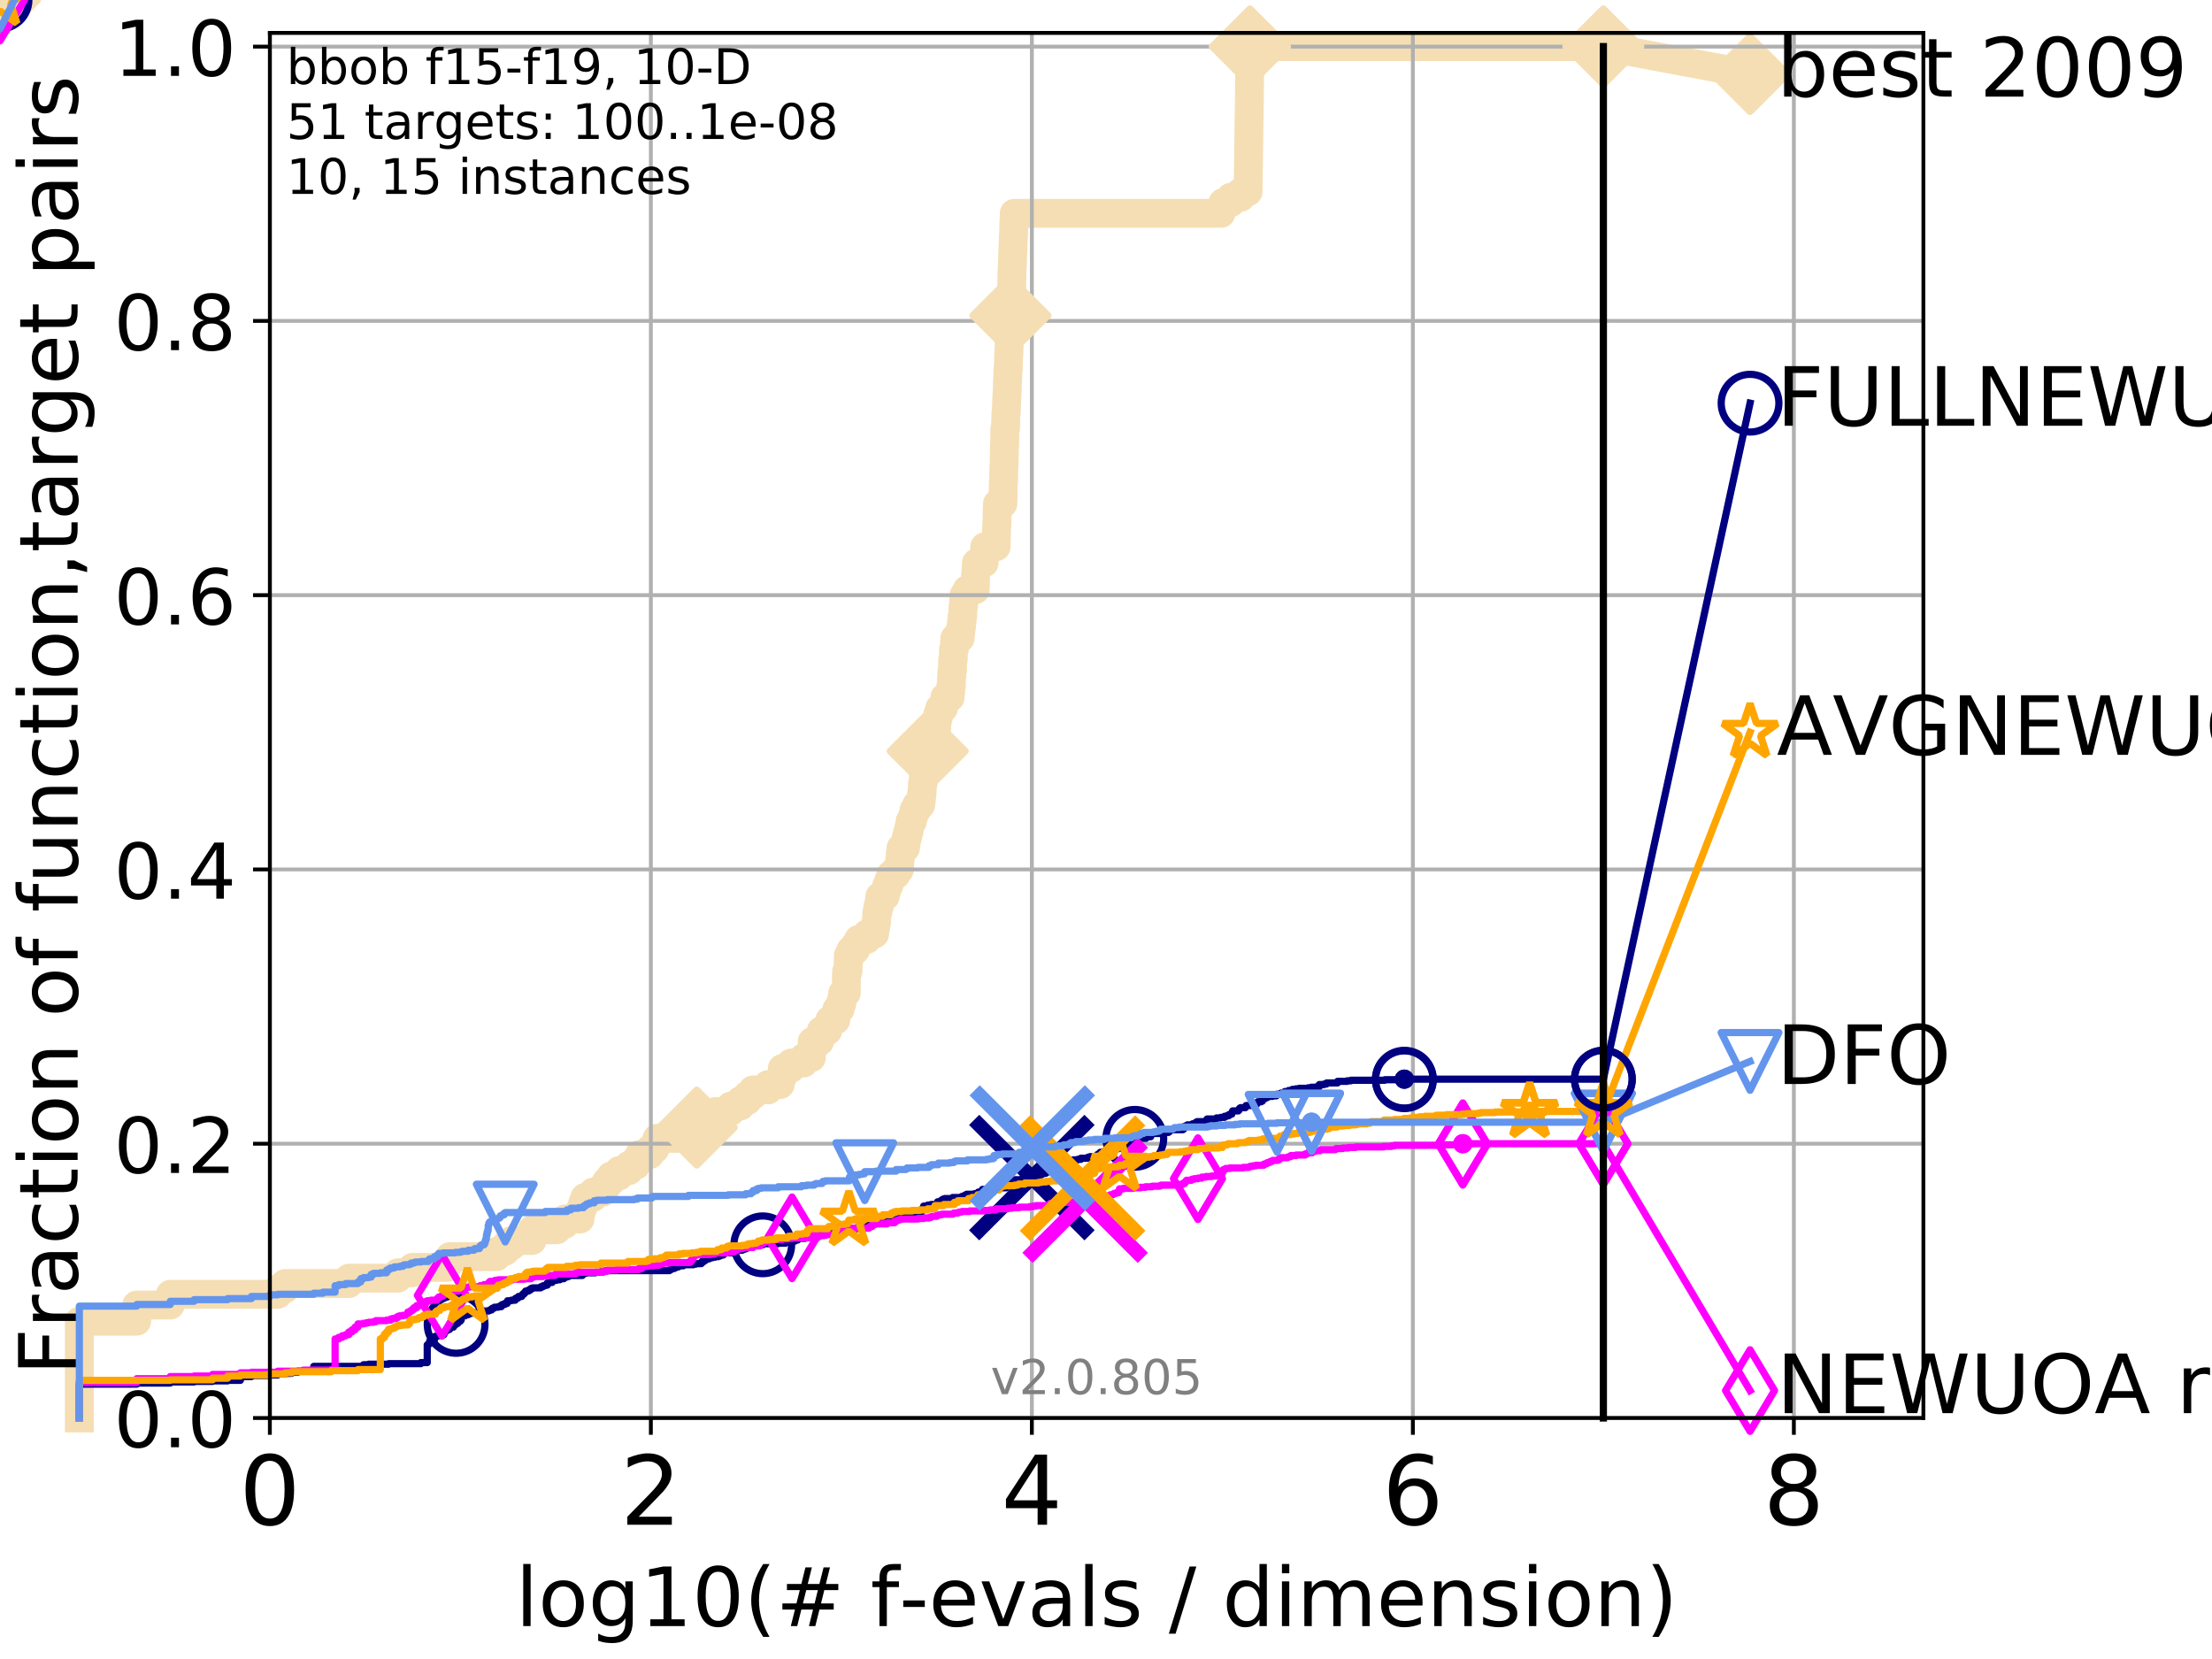 <?xml version="1.0" encoding="utf-8" standalone="no"?>
<!DOCTYPE svg PUBLIC "-//W3C//DTD SVG 1.1//EN"
  "http://www.w3.org/Graphics/SVG/1.1/DTD/svg11.dtd">
<!-- Created with matplotlib (http://matplotlib.org/) -->
<svg height="345pt" version="1.1" viewBox="0 0 460 345" width="460pt" xmlns="http://www.w3.org/2000/svg" xmlns:xlink="http://www.w3.org/1999/xlink">
 <defs>
  <style type="text/css">
*{stroke-linecap:butt;stroke-linejoin:round;}
  </style>
 </defs>
 <g id="figure_1">
  <g id="patch_1">
   <path d="M 0 345.6 
L 460.8 345.6 
L 460.8 0 
L 0 0 
z
" style="fill:#ffffff;"/>
  </g>
  <g id="axes_1">
   <g id="patch_2">
    <path d="M 56.12 294.88 
L 399.984 294.88 
L 399.984 6.845 
L 56.12 6.845 
z
" style="fill:#ffffff;"/>
   </g>
   <g id="line2d_1">
    <path d="M 16.504 294.88 
L 16.504 274.749 
L 28.43 274.749 
L 28.43 271.394 
L 35.406 271.394 
L 35.406 269.158 
L 57.76 269.158 
L 57.76 268.039 
L 59.257 268.039 
L 59.257 266.921 
L 72.559 266.921 
L 72.559 265.803 
L 82.746 265.803 
L 82.746 264.684 
L 85.76 264.684 
L 85.76 263.566 
L 92.94 263.566 
L 92.94 262.447 
L 93.536 262.447 
L 93.536 261.329 
L 103.276 261.329 
L 103.276 260.211 
L 105.066 260.211 
L 105.066 259.092 
L 106.413 259.092 
L 106.413 257.974 
L 110.654 257.974 
L 110.654 255.737 
L 115.801 255.737 
L 115.801 254.619 
L 117.436 254.619 
L 117.436 253.501 
L 120.63 253.501 
L 120.63 252.382 
L 120.791 252.382 
L 120.791 251.264 
L 121.187 251.264 
L 121.187 250.145 
L 121.613 250.145 
L 121.613 249.027 
L 123.322 249.027 
L 123.322 247.909 
L 125.406 247.909 
L 125.406 246.79 
L 126.127 246.79 
L 126.127 245.672 
L 127.071 245.672 
L 127.071 244.554 
L 128.767 244.554 
L 128.767 243.435 
L 130.787 243.435 
L 130.787 242.317 
L 132.269 242.317 
L 132.269 241.199 
L 132.995 241.199 
L 132.995 240.08 
L 135.161 240.08 
L 135.161 238.962 
L 136.191 238.962 
L 136.191 237.843 
L 136.628 237.843 
L 136.628 236.725 
L 141.469 236.725 
L 141.469 235.607 
L 144.491 235.607 
L 144.491 234.488 
L 144.891 234.488 
L 144.891 233.37 
L 145.146 233.37 
L 145.146 232.252 
L 148.94 232.252 
L 148.94 231.133 
L 151.969 231.133 
L 151.969 230.015 
L 153.969 230.015 
L 153.969 228.896 
L 155.412 228.896 
L 155.412 227.778 
L 156.562 227.778 
L 156.562 226.66 
L 159.728 226.66 
L 159.728 225.541 
L 162.246 225.541 
L 162.246 224.423 
L 162.546 224.423 
L 162.546 223.305 
L 162.69 223.305 
L 162.69 222.186 
L 164.502 222.186 
L 164.502 221.068 
L 167.097 221.068 
L 167.097 219.95 
L 168.724 219.95 
L 168.724 218.831 
L 168.86 218.831 
L 168.902 216.594 
L 170.439 216.594 
L 170.439 215.476 
L 170.785 215.476 
L 170.785 214.358 
L 172.122 214.358 
L 172.122 213.239 
L 172.565 213.239 
L 172.565 212.121 
L 173.816 212.121 
L 173.816 211.003 
L 174.021 211.003 
L 174.021 209.884 
L 174.709 209.884 
L 174.709 208.766 
L 175.046 208.766 
L 175.046 207.648 
L 175.237 207.648 
L 175.237 206.529 
L 175.984 206.529 
L 176.041 202.056 
L 176.347 202.056 
L 176.413 198.701 
L 176.935 198.701 
L 176.935 197.582 
L 177.885 197.582 
L 177.885 196.464 
L 178.551 196.464 
L 178.551 195.346 
L 180.286 195.346 
L 180.286 194.227 
L 181.877 194.227 
L 181.877 193.109 
L 182.087 193.109 
L 182.087 191.99 
L 182.263 191.99 
L 182.334 189.754 
L 182.539 189.754 
L 182.539 188.635 
L 182.814 188.635 
L 182.814 187.517 
L 182.976 187.517 
L 182.976 186.399 
L 184.088 186.399 
L 184.088 185.28 
L 184.389 185.28 
L 184.389 184.162 
L 184.836 184.162 
L 184.836 183.044 
L 185.251 183.044 
L 185.251 181.925 
L 186.313 181.925 
L 186.313 180.807 
L 187.055 180.807 
L 187.143 178.57 
L 187.213 178.57 
L 187.213 177.452 
L 187.367 177.452 
L 187.367 176.333 
L 188.302 176.333 
L 188.302 175.215 
L 188.473 175.215 
L 188.473 174.097 
L 188.748 174.097 
L 188.748 172.978 
L 189.039 172.978 
L 189.039 171.86 
L 189.267 171.86 
L 189.267 170.742 
L 189.771 170.742 
L 189.771 169.623 
L 190.052 169.623 
L 190.052 168.505 
L 190.626 168.505 
L 190.626 167.386 
L 191.461 167.386 
L 191.461 166.268 
L 191.623 166.268 
L 191.623 165.15 
L 191.736 165.15 
L 191.841 162.913 
L 191.96 162.913 
L 192.049 160.676 
L 192.138 160.676 
L 192.201 158.44 
L 192.394 158.44 
L 192.394 157.321 
L 192.919 157.321 
L 192.99 155.084 
L 193.586 155.084 
L 193.586 153.966 
L 193.814 153.966 
L 193.814 152.848 
L 194.55 152.848 
L 194.55 151.729 
L 194.768 151.729 
L 194.879 149.493 
L 195.056 149.493 
L 195.056 148.374 
L 195.415 148.374 
L 195.415 147.256 
L 196.206 147.256 
L 196.206 146.138 
L 196.481 146.138 
L 196.481 145.019 
L 197.585 145.019 
L 197.585 143.901 
L 197.701 143.901 
L 197.701 142.782 
L 197.826 142.782 
L 197.886 140.546 
L 197.956 140.546 
L 197.956 139.427 
L 198.093 139.427 
L 198.113 137.191 
L 198.227 137.191 
L 198.288 134.954 
L 198.491 134.954 
L 198.565 132.717 
L 199.663 132.717 
L 199.663 131.599 
L 199.796 131.599 
L 199.796 130.48 
L 199.945 130.48 
L 199.945 129.362 
L 200.062 129.362 
L 200.062 128.244 
L 200.186 128.244 
L 200.283 126.007 
L 200.377 126.007 
L 200.47 123.77 
L 201.098 123.77 
L 201.098 122.652 
L 202.803 122.652 
L 202.888 119.297 
L 202.953 119.297 
L 203.049 117.06 
L 204.668 117.06 
L 204.777 113.705 
L 207.157 113.705 
L 207.267 109.231 
L 207.31 109.231 
L 207.381 105.876 
L 207.423 105.876 
L 207.423 104.758 
L 208.553 104.758 
L 208.656 100.285 
L 208.689 100.285 
L 208.763 96.929 
L 208.803 96.929 
L 208.891 92.456 
L 208.915 92.456 
L 208.968 89.101 
L 209.103 89.101 
L 209.195 85.746 
L 209.27 85.746 
L 209.377 82.391 
L 209.414 82.391 
L 209.515 79.036 
L 209.557 79.036 
L 209.609 76.799 
L 209.676 76.799 
L 209.766 73.444 
L 209.813 73.444 
L 209.902 70.089 
L 209.934 70.089 
L 210.027 66.734 
L 210.084 66.734 
L 210.177 63.379 
L 210.226 63.379 
L 210.319 60.023 
L 210.378 60.023 
L 210.48 55.55 
L 210.51 55.55 
L 210.616 52.195 
L 210.64 52.195 
L 210.744 48.84 
L 210.78 48.84 
L 210.867 45.485 
L 210.914 45.485 
L 210.914 44.366 
L 253.917 44.366 
L 253.917 43.248 
L 254.328 43.248 
L 254.328 42.13 
L 255.965 42.13 
L 255.965 41.011 
L 258.05 41.011 
L 258.05 39.893 
L 259.544 39.893 
L 259.654 32.064 
L 259.66 32.064 
L 259.755 24.236 
L 259.774 24.236 
L 259.874 14.171 
L 259.892 14.171 
L 259.936 9.697 
L 333.43 9.697 
L 333.43 9.697 
" style="fill:none;stroke:#f5deb3;stroke-linecap:square;stroke-width:6;"/>
   </g>
   <g id="line2d_2">
    <path d="M 0 0 
" style="fill:none;stroke:#f5deb3;stroke-linecap:square;stroke-width:6;"/>
    <defs>
     <path d="M -0 7.778 
L 7.778 0 
L 0 -7.778 
L -7.778 -0 
z
" id="ma3ff96c38f" style="stroke:#f5deb3;stroke-linejoin:miter;stroke-width:1.5;"/>
    </defs>
    <g>
     <use style="fill:#f5deb3;stroke:#f5deb3;stroke-linejoin:miter;stroke-width:1.5;" x="0" xlink:href="#ma3ff96c38f" y="0"/>
    </g>
   </g>
   <g id="line2d_3">
    <path d="M 333.43 9.697 
L 363.934 15.401 
" style="fill:none;stroke:#f5deb3;stroke-linecap:square;stroke-width:6;"/>
    <g>
     <use style="fill:#f5deb3;stroke:#f5deb3;stroke-linejoin:miter;stroke-width:1.5;" x="333.43" xlink:href="#ma3ff96c38f" y="9.697"/>
     <use style="fill:#f5deb3;stroke:#f5deb3;stroke-linejoin:miter;stroke-width:1.5;" x="363.934" xlink:href="#ma3ff96c38f" y="15.401"/>
    </g>
   </g>
   <g id="matplotlib.axis_1">
    <g id="xtick_1">
     <g id="line2d_4">
      <path clip-path="url(#p47f21b48da)" d="M 56.12 294.88 
L 56.12 6.845 
" style="fill:none;stroke:#b0b0b0;stroke-linecap:square;stroke-width:0.8;"/>
     </g>
     <g id="line2d_5">
      <defs>
       <path d="M 0 0 
L 0 3.5 
" id="m74d8e45b83" style="stroke:#000000;stroke-width:0.8;"/>
      </defs>
      <g>
       <use style="stroke:#000000;stroke-width:0.8;" x="56.12" xlink:href="#m74d8e45b83" y="294.88"/>
      </g>
     </g>
     <g id="text_1">
      <!-- 0 -->
      <defs>
       <path d="M 31.781 66.406 
Q 24.172 66.406 20.328 58.906 
Q 16.5 51.422 16.5 36.375 
Q 16.5 21.391 20.328 13.891 
Q 24.172 6.391 31.781 6.391 
Q 39.453 6.391 43.281 13.891 
Q 47.125 21.391 47.125 36.375 
Q 47.125 51.422 43.281 58.906 
Q 39.453 66.406 31.781 66.406 
z
M 31.781 74.219 
Q 44.047 74.219 50.516 64.516 
Q 56.984 54.828 56.984 36.375 
Q 56.984 17.969 50.516 8.266 
Q 44.047 -1.422 31.781 -1.422 
Q 19.531 -1.422 13.062 8.266 
Q 6.594 17.969 6.594 36.375 
Q 6.594 54.828 13.062 64.516 
Q 19.531 74.219 31.781 74.219 
z
" id="DejaVuSans-30"/>
      </defs>
      <g transform="translate(49.758 317.077)scale(0.2 -0.2)">
       <use xlink:href="#DejaVuSans-30"/>
      </g>
     </g>
    </g>
    <g id="xtick_2">
     <g id="line2d_6">
      <path clip-path="url(#p47f21b48da)" d="M 135.351 294.88 
L 135.351 6.845 
" style="fill:none;stroke:#b0b0b0;stroke-linecap:square;stroke-width:0.8;"/>
     </g>
     <g id="line2d_7">
      <g>
       <use style="stroke:#000000;stroke-width:0.8;" x="135.351" xlink:href="#m74d8e45b83" y="294.88"/>
      </g>
     </g>
     <g id="text_2">
      <!-- 2 -->
      <defs>
       <path d="M 19.188 8.297 
L 53.609 8.297 
L 53.609 0 
L 7.328 0 
L 7.328 8.297 
Q 12.938 14.109 22.625 23.891 
Q 32.328 33.688 34.812 36.531 
Q 39.547 41.844 41.422 45.531 
Q 43.312 49.219 43.312 52.781 
Q 43.312 58.594 39.234 62.25 
Q 35.156 65.922 28.609 65.922 
Q 23.969 65.922 18.812 64.312 
Q 13.672 62.703 7.812 59.422 
L 7.812 69.391 
Q 13.766 71.781 18.938 73 
Q 24.125 74.219 28.422 74.219 
Q 39.75 74.219 46.484 68.547 
Q 53.219 62.891 53.219 53.422 
Q 53.219 48.922 51.531 44.891 
Q 49.859 40.875 45.406 35.406 
Q 44.188 33.984 37.641 27.219 
Q 31.109 20.453 19.188 8.297 
z
" id="DejaVuSans-32"/>
      </defs>
      <g transform="translate(128.989 317.077)scale(0.2 -0.2)">
       <use xlink:href="#DejaVuSans-32"/>
      </g>
     </g>
    </g>
    <g id="xtick_3">
     <g id="line2d_8">
      <path clip-path="url(#p47f21b48da)" d="M 214.583 294.88 
L 214.583 6.845 
" style="fill:none;stroke:#b0b0b0;stroke-linecap:square;stroke-width:0.8;"/>
     </g>
     <g id="line2d_9">
      <g>
       <use style="stroke:#000000;stroke-width:0.8;" x="214.583" xlink:href="#m74d8e45b83" y="294.88"/>
      </g>
     </g>
     <g id="text_3">
      <!-- 4 -->
      <defs>
       <path d="M 37.797 64.312 
L 12.891 25.391 
L 37.797 25.391 
z
M 35.203 72.906 
L 47.609 72.906 
L 47.609 25.391 
L 58.016 25.391 
L 58.016 17.188 
L 47.609 17.188 
L 47.609 0 
L 37.797 0 
L 37.797 17.188 
L 4.891 17.188 
L 4.891 26.703 
z
" id="DejaVuSans-34"/>
      </defs>
      <g transform="translate(208.22 317.077)scale(0.2 -0.2)">
       <use xlink:href="#DejaVuSans-34"/>
      </g>
     </g>
    </g>
    <g id="xtick_4">
     <g id="line2d_10">
      <path clip-path="url(#p47f21b48da)" d="M 293.814 294.88 
L 293.814 6.845 
" style="fill:none;stroke:#b0b0b0;stroke-linecap:square;stroke-width:0.8;"/>
     </g>
     <g id="line2d_11">
      <g>
       <use style="stroke:#000000;stroke-width:0.8;" x="293.814" xlink:href="#m74d8e45b83" y="294.88"/>
      </g>
     </g>
     <g id="text_4">
      <!-- 6 -->
      <defs>
       <path d="M 33.016 40.375 
Q 26.375 40.375 22.484 35.828 
Q 18.609 31.297 18.609 23.391 
Q 18.609 15.531 22.484 10.953 
Q 26.375 6.391 33.016 6.391 
Q 39.656 6.391 43.531 10.953 
Q 47.406 15.531 47.406 23.391 
Q 47.406 31.297 43.531 35.828 
Q 39.656 40.375 33.016 40.375 
z
M 52.594 71.297 
L 52.594 62.312 
Q 48.875 64.062 45.094 64.984 
Q 41.312 65.922 37.594 65.922 
Q 27.828 65.922 22.672 59.328 
Q 17.531 52.734 16.797 39.406 
Q 19.672 43.656 24.016 45.922 
Q 28.375 48.188 33.594 48.188 
Q 44.578 48.188 50.953 41.516 
Q 57.328 34.859 57.328 23.391 
Q 57.328 12.156 50.688 5.359 
Q 44.047 -1.422 33.016 -1.422 
Q 20.359 -1.422 13.672 8.266 
Q 6.984 17.969 6.984 36.375 
Q 6.984 53.656 15.188 63.938 
Q 23.391 74.219 37.203 74.219 
Q 40.922 74.219 44.703 73.484 
Q 48.484 72.75 52.594 71.297 
z
" id="DejaVuSans-36"/>
      </defs>
      <g transform="translate(287.452 317.077)scale(0.2 -0.2)">
       <use xlink:href="#DejaVuSans-36"/>
      </g>
     </g>
    </g>
    <g id="xtick_5">
     <g id="line2d_12">
      <path clip-path="url(#p47f21b48da)" d="M 373.045 294.88 
L 373.045 6.845 
" style="fill:none;stroke:#b0b0b0;stroke-linecap:square;stroke-width:0.8;"/>
     </g>
     <g id="line2d_13">
      <g>
       <use style="stroke:#000000;stroke-width:0.8;" x="373.045" xlink:href="#m74d8e45b83" y="294.88"/>
      </g>
     </g>
     <g id="text_5">
      <!-- 8 -->
      <defs>
       <path d="M 31.781 34.625 
Q 24.75 34.625 20.719 30.859 
Q 16.703 27.094 16.703 20.516 
Q 16.703 13.922 20.719 10.156 
Q 24.75 6.391 31.781 6.391 
Q 38.812 6.391 42.859 10.172 
Q 46.922 13.969 46.922 20.516 
Q 46.922 27.094 42.891 30.859 
Q 38.875 34.625 31.781 34.625 
z
M 21.922 38.812 
Q 15.578 40.375 12.031 44.719 
Q 8.5 49.078 8.5 55.328 
Q 8.5 64.062 14.719 69.141 
Q 20.953 74.219 31.781 74.219 
Q 42.672 74.219 48.875 69.141 
Q 55.078 64.062 55.078 55.328 
Q 55.078 49.078 51.531 44.719 
Q 48 40.375 41.703 38.812 
Q 48.828 37.156 52.797 32.312 
Q 56.781 27.484 56.781 20.516 
Q 56.781 9.906 50.312 4.234 
Q 43.844 -1.422 31.781 -1.422 
Q 19.734 -1.422 13.25 4.234 
Q 6.781 9.906 6.781 20.516 
Q 6.781 27.484 10.781 32.312 
Q 14.797 37.156 21.922 38.812 
z
M 18.312 54.391 
Q 18.312 48.734 21.844 45.562 
Q 25.391 42.391 31.781 42.391 
Q 38.141 42.391 41.719 45.562 
Q 45.312 48.734 45.312 54.391 
Q 45.312 60.062 41.719 63.234 
Q 38.141 66.406 31.781 66.406 
Q 25.391 66.406 21.844 63.234 
Q 18.312 60.062 18.312 54.391 
z
" id="DejaVuSans-38"/>
      </defs>
      <g transform="translate(366.683 317.077)scale(0.2 -0.2)">
       <use xlink:href="#DejaVuSans-38"/>
      </g>
     </g>
    </g>
    <g id="text_6">
     <!-- log10(# f-evals / dimension) -->
     <defs>
      <path d="M 9.422 75.984 
L 18.406 75.984 
L 18.406 0 
L 9.422 0 
z
" id="DejaVuSans-6c"/>
      <path d="M 30.609 48.391 
Q 23.391 48.391 19.188 42.75 
Q 14.984 37.109 14.984 27.297 
Q 14.984 17.484 19.156 11.844 
Q 23.344 6.203 30.609 6.203 
Q 37.797 6.203 41.984 11.859 
Q 46.188 17.531 46.188 27.297 
Q 46.188 37.016 41.984 42.703 
Q 37.797 48.391 30.609 48.391 
z
M 30.609 56 
Q 42.328 56 49.016 48.375 
Q 55.719 40.766 55.719 27.297 
Q 55.719 13.875 49.016 6.219 
Q 42.328 -1.422 30.609 -1.422 
Q 18.844 -1.422 12.172 6.219 
Q 5.516 13.875 5.516 27.297 
Q 5.516 40.766 12.172 48.375 
Q 18.844 56 30.609 56 
z
" id="DejaVuSans-6f"/>
      <path d="M 45.406 27.984 
Q 45.406 37.75 41.375 43.109 
Q 37.359 48.484 30.078 48.484 
Q 22.859 48.484 18.828 43.109 
Q 14.797 37.75 14.797 27.984 
Q 14.797 18.266 18.828 12.891 
Q 22.859 7.516 30.078 7.516 
Q 37.359 7.516 41.375 12.891 
Q 45.406 18.266 45.406 27.984 
z
M 54.391 6.781 
Q 54.391 -7.172 48.188 -13.984 
Q 42 -20.797 29.203 -20.797 
Q 24.469 -20.797 20.266 -20.094 
Q 16.062 -19.391 12.109 -17.922 
L 12.109 -9.188 
Q 16.062 -11.328 19.922 -12.344 
Q 23.781 -13.375 27.781 -13.375 
Q 36.625 -13.375 41.016 -8.766 
Q 45.406 -4.156 45.406 5.172 
L 45.406 9.625 
Q 42.625 4.781 38.281 2.391 
Q 33.938 0 27.875 0 
Q 17.828 0 11.672 7.656 
Q 5.516 15.328 5.516 27.984 
Q 5.516 40.672 11.672 48.328 
Q 17.828 56 27.875 56 
Q 33.938 56 38.281 53.609 
Q 42.625 51.219 45.406 46.391 
L 45.406 54.688 
L 54.391 54.688 
z
" id="DejaVuSans-67"/>
      <path d="M 12.406 8.297 
L 28.516 8.297 
L 28.516 63.922 
L 10.984 60.406 
L 10.984 69.391 
L 28.422 72.906 
L 38.281 72.906 
L 38.281 8.297 
L 54.391 8.297 
L 54.391 0 
L 12.406 0 
z
" id="DejaVuSans-31"/>
      <path d="M 31 75.875 
Q 24.469 64.656 21.281 53.656 
Q 18.109 42.672 18.109 31.391 
Q 18.109 20.125 21.312 9.062 
Q 24.516 -2 31 -13.188 
L 23.188 -13.188 
Q 15.875 -1.703 12.234 9.375 
Q 8.594 20.453 8.594 31.391 
Q 8.594 42.281 12.203 53.312 
Q 15.828 64.359 23.188 75.875 
z
" id="DejaVuSans-28"/>
      <path d="M 51.125 44 
L 36.922 44 
L 32.812 27.688 
L 47.125 27.688 
z
M 43.797 71.781 
L 38.719 51.516 
L 52.984 51.516 
L 58.109 71.781 
L 65.922 71.781 
L 60.891 51.516 
L 76.125 51.516 
L 76.125 44 
L 58.984 44 
L 54.984 27.688 
L 70.516 27.688 
L 70.516 20.219 
L 53.078 20.219 
L 48 0 
L 40.188 0 
L 45.219 20.219 
L 30.906 20.219 
L 25.875 0 
L 18.016 0 
L 23.094 20.219 
L 7.719 20.219 
L 7.719 27.688 
L 24.906 27.688 
L 29 44 
L 13.281 44 
L 13.281 51.516 
L 30.906 51.516 
L 35.891 71.781 
z
" id="DejaVuSans-23"/>
      <path id="DejaVuSans-20"/>
      <path d="M 37.109 75.984 
L 37.109 68.5 
L 28.516 68.5 
Q 23.688 68.5 21.797 66.547 
Q 19.922 64.594 19.922 59.516 
L 19.922 54.688 
L 34.719 54.688 
L 34.719 47.703 
L 19.922 47.703 
L 19.922 0 
L 10.891 0 
L 10.891 47.703 
L 2.297 47.703 
L 2.297 54.688 
L 10.891 54.688 
L 10.891 58.5 
Q 10.891 67.625 15.141 71.797 
Q 19.391 75.984 28.609 75.984 
z
" id="DejaVuSans-66"/>
      <path d="M 4.891 31.391 
L 31.203 31.391 
L 31.203 23.391 
L 4.891 23.391 
z
" id="DejaVuSans-2d"/>
      <path d="M 56.203 29.594 
L 56.203 25.203 
L 14.891 25.203 
Q 15.484 15.922 20.484 11.062 
Q 25.484 6.203 34.422 6.203 
Q 39.594 6.203 44.453 7.469 
Q 49.312 8.734 54.109 11.281 
L 54.109 2.781 
Q 49.266 0.734 44.188 -0.344 
Q 39.109 -1.422 33.891 -1.422 
Q 20.797 -1.422 13.156 6.188 
Q 5.516 13.812 5.516 26.812 
Q 5.516 40.234 12.766 48.109 
Q 20.016 56 32.328 56 
Q 43.359 56 49.781 48.891 
Q 56.203 41.797 56.203 29.594 
z
M 47.219 32.234 
Q 47.125 39.594 43.094 43.984 
Q 39.062 48.391 32.422 48.391 
Q 24.906 48.391 20.391 44.141 
Q 15.875 39.891 15.188 32.172 
z
" id="DejaVuSans-65"/>
      <path d="M 2.984 54.688 
L 12.5 54.688 
L 29.594 8.797 
L 46.688 54.688 
L 56.203 54.688 
L 35.688 0 
L 23.484 0 
z
" id="DejaVuSans-76"/>
      <path d="M 34.281 27.484 
Q 23.391 27.484 19.188 25 
Q 14.984 22.516 14.984 16.5 
Q 14.984 11.719 18.141 8.906 
Q 21.297 6.109 26.703 6.109 
Q 34.188 6.109 38.703 11.406 
Q 43.219 16.703 43.219 25.484 
L 43.219 27.484 
z
M 52.203 31.203 
L 52.203 0 
L 43.219 0 
L 43.219 8.297 
Q 40.141 3.328 35.547 0.953 
Q 30.953 -1.422 24.312 -1.422 
Q 15.922 -1.422 10.953 3.297 
Q 6 8.016 6 15.922 
Q 6 25.141 12.172 29.828 
Q 18.359 34.516 30.609 34.516 
L 43.219 34.516 
L 43.219 35.406 
Q 43.219 41.609 39.141 45 
Q 35.062 48.391 27.688 48.391 
Q 23 48.391 18.547 47.266 
Q 14.109 46.141 10.016 43.891 
L 10.016 52.203 
Q 14.938 54.109 19.578 55.047 
Q 24.219 56 28.609 56 
Q 40.484 56 46.344 49.844 
Q 52.203 43.703 52.203 31.203 
z
" id="DejaVuSans-61"/>
      <path d="M 44.281 53.078 
L 44.281 44.578 
Q 40.484 46.531 36.375 47.5 
Q 32.281 48.484 27.875 48.484 
Q 21.188 48.484 17.844 46.438 
Q 14.5 44.391 14.5 40.281 
Q 14.5 37.156 16.891 35.375 
Q 19.281 33.594 26.516 31.984 
L 29.594 31.297 
Q 39.156 29.25 43.188 25.516 
Q 47.219 21.781 47.219 15.094 
Q 47.219 7.469 41.188 3.016 
Q 35.156 -1.422 24.609 -1.422 
Q 20.219 -1.422 15.453 -0.562 
Q 10.688 0.297 5.422 2 
L 5.422 11.281 
Q 10.406 8.688 15.234 7.391 
Q 20.062 6.109 24.812 6.109 
Q 31.156 6.109 34.562 8.281 
Q 37.984 10.453 37.984 14.406 
Q 37.984 18.062 35.516 20.016 
Q 33.062 21.969 24.703 23.781 
L 21.578 24.516 
Q 13.234 26.266 9.516 29.906 
Q 5.812 33.547 5.812 39.891 
Q 5.812 47.609 11.281 51.797 
Q 16.75 56 26.812 56 
Q 31.781 56 36.172 55.266 
Q 40.578 54.547 44.281 53.078 
z
" id="DejaVuSans-73"/>
      <path d="M 25.391 72.906 
L 33.688 72.906 
L 8.297 -9.281 
L 0 -9.281 
z
" id="DejaVuSans-2f"/>
      <path d="M 45.406 46.391 
L 45.406 75.984 
L 54.391 75.984 
L 54.391 0 
L 45.406 0 
L 45.406 8.203 
Q 42.578 3.328 38.25 0.953 
Q 33.938 -1.422 27.875 -1.422 
Q 17.969 -1.422 11.734 6.484 
Q 5.516 14.406 5.516 27.297 
Q 5.516 40.188 11.734 48.094 
Q 17.969 56 27.875 56 
Q 33.938 56 38.25 53.625 
Q 42.578 51.266 45.406 46.391 
z
M 14.797 27.297 
Q 14.797 17.391 18.875 11.75 
Q 22.953 6.109 30.078 6.109 
Q 37.203 6.109 41.297 11.75 
Q 45.406 17.391 45.406 27.297 
Q 45.406 37.203 41.297 42.844 
Q 37.203 48.484 30.078 48.484 
Q 22.953 48.484 18.875 42.844 
Q 14.797 37.203 14.797 27.297 
z
" id="DejaVuSans-64"/>
      <path d="M 9.422 54.688 
L 18.406 54.688 
L 18.406 0 
L 9.422 0 
z
M 9.422 75.984 
L 18.406 75.984 
L 18.406 64.594 
L 9.422 64.594 
z
" id="DejaVuSans-69"/>
      <path d="M 52 44.188 
Q 55.375 50.25 60.062 53.125 
Q 64.75 56 71.094 56 
Q 79.641 56 84.281 50.016 
Q 88.922 44.047 88.922 33.016 
L 88.922 0 
L 79.891 0 
L 79.891 32.719 
Q 79.891 40.578 77.094 44.375 
Q 74.312 48.188 68.609 48.188 
Q 61.625 48.188 57.562 43.547 
Q 53.516 38.922 53.516 30.906 
L 53.516 0 
L 44.484 0 
L 44.484 32.719 
Q 44.484 40.625 41.703 44.406 
Q 38.922 48.188 33.109 48.188 
Q 26.219 48.188 22.156 43.531 
Q 18.109 38.875 18.109 30.906 
L 18.109 0 
L 9.078 0 
L 9.078 54.688 
L 18.109 54.688 
L 18.109 46.188 
Q 21.188 51.219 25.484 53.609 
Q 29.781 56 35.688 56 
Q 41.656 56 45.828 52.969 
Q 50 49.953 52 44.188 
z
" id="DejaVuSans-6d"/>
      <path d="M 54.891 33.016 
L 54.891 0 
L 45.906 0 
L 45.906 32.719 
Q 45.906 40.484 42.875 44.328 
Q 39.844 48.188 33.797 48.188 
Q 26.516 48.188 22.312 43.547 
Q 18.109 38.922 18.109 30.906 
L 18.109 0 
L 9.078 0 
L 9.078 54.688 
L 18.109 54.688 
L 18.109 46.188 
Q 21.344 51.125 25.703 53.562 
Q 30.078 56 35.797 56 
Q 45.219 56 50.047 50.172 
Q 54.891 44.344 54.891 33.016 
z
" id="DejaVuSans-6e"/>
      <path d="M 8.016 75.875 
L 15.828 75.875 
Q 23.141 64.359 26.781 53.312 
Q 30.422 42.281 30.422 31.391 
Q 30.422 20.453 26.781 9.375 
Q 23.141 -1.703 15.828 -13.188 
L 8.016 -13.188 
Q 14.5 -2 17.703 9.062 
Q 20.906 20.125 20.906 31.391 
Q 20.906 42.672 17.703 53.656 
Q 14.5 64.656 8.016 75.875 
z
" id="DejaVuSans-29"/>
     </defs>
     <g transform="translate(107.211 338.154)scale(0.17 -0.17)">
      <use xlink:href="#DejaVuSans-6c"/>
      <use x="27.783" xlink:href="#DejaVuSans-6f"/>
      <use x="88.965" xlink:href="#DejaVuSans-67"/>
      <use x="152.441" xlink:href="#DejaVuSans-31"/>
      <use x="216.064" xlink:href="#DejaVuSans-30"/>
      <use x="279.688" xlink:href="#DejaVuSans-28"/>
      <use x="318.701" xlink:href="#DejaVuSans-23"/>
      <use x="402.49" xlink:href="#DejaVuSans-20"/>
      <use x="434.277" xlink:href="#DejaVuSans-66"/>
      <use x="469.404" xlink:href="#DejaVuSans-2d"/>
      <use x="505.488" xlink:href="#DejaVuSans-65"/>
      <use x="567.012" xlink:href="#DejaVuSans-76"/>
      <use x="626.191" xlink:href="#DejaVuSans-61"/>
      <use x="687.471" xlink:href="#DejaVuSans-6c"/>
      <use x="715.254" xlink:href="#DejaVuSans-73"/>
      <use x="767.354" xlink:href="#DejaVuSans-20"/>
      <use x="799.141" xlink:href="#DejaVuSans-2f"/>
      <use x="832.832" xlink:href="#DejaVuSans-20"/>
      <use x="864.619" xlink:href="#DejaVuSans-64"/>
      <use x="928.096" xlink:href="#DejaVuSans-69"/>
      <use x="955.879" xlink:href="#DejaVuSans-6d"/>
      <use x="1053.291" xlink:href="#DejaVuSans-65"/>
      <use x="1114.814" xlink:href="#DejaVuSans-6e"/>
      <use x="1178.193" xlink:href="#DejaVuSans-73"/>
      <use x="1230.293" xlink:href="#DejaVuSans-69"/>
      <use x="1258.076" xlink:href="#DejaVuSans-6f"/>
      <use x="1319.258" xlink:href="#DejaVuSans-6e"/>
      <use x="1382.637" xlink:href="#DejaVuSans-29"/>
     </g>
    </g>
   </g>
   <g id="matplotlib.axis_2">
    <g id="ytick_1">
     <g id="line2d_14">
      <path clip-path="url(#p47f21b48da)" d="M 56.12 294.88 
L 399.984 294.88 
" style="fill:none;stroke:#b0b0b0;stroke-linecap:square;stroke-width:0.8;"/>
     </g>
     <g id="line2d_15">
      <defs>
       <path d="M 0 0 
L -3.5 0 
" id="m6de3e3e1c8" style="stroke:#000000;stroke-width:0.8;"/>
      </defs>
      <g>
       <use style="stroke:#000000;stroke-width:0.8;" x="56.12" xlink:href="#m6de3e3e1c8" y="294.88"/>
      </g>
     </g>
     <g id="text_7">
      <!-- 0.0 -->
      <defs>
       <path d="M 10.688 12.406 
L 21 12.406 
L 21 0 
L 10.688 0 
z
" id="DejaVuSans-2e"/>
      </defs>
      <g transform="translate(23.675 300.959)scale(0.16 -0.16)">
       <use xlink:href="#DejaVuSans-30"/>
       <use x="63.623" xlink:href="#DejaVuSans-2e"/>
       <use x="95.41" xlink:href="#DejaVuSans-30"/>
      </g>
     </g>
    </g>
    <g id="ytick_2">
     <g id="line2d_16">
      <path clip-path="url(#p47f21b48da)" d="M 56.12 237.843 
L 399.984 237.843 
" style="fill:none;stroke:#b0b0b0;stroke-linecap:square;stroke-width:0.8;"/>
     </g>
     <g id="line2d_17">
      <g>
       <use style="stroke:#000000;stroke-width:0.8;" x="56.12" xlink:href="#m6de3e3e1c8" y="237.843"/>
      </g>
     </g>
     <g id="text_8">
      <!-- 0.2 -->
      <g transform="translate(23.675 243.922)scale(0.16 -0.16)">
       <use xlink:href="#DejaVuSans-30"/>
       <use x="63.623" xlink:href="#DejaVuSans-2e"/>
       <use x="95.41" xlink:href="#DejaVuSans-32"/>
      </g>
     </g>
    </g>
    <g id="ytick_3">
     <g id="line2d_18">
      <path clip-path="url(#p47f21b48da)" d="M 56.12 180.807 
L 399.984 180.807 
" style="fill:none;stroke:#b0b0b0;stroke-linecap:square;stroke-width:0.8;"/>
     </g>
     <g id="line2d_19">
      <g>
       <use style="stroke:#000000;stroke-width:0.8;" x="56.12" xlink:href="#m6de3e3e1c8" y="180.807"/>
      </g>
     </g>
     <g id="text_9">
      <!-- 0.4 -->
      <g transform="translate(23.675 186.886)scale(0.16 -0.16)">
       <use xlink:href="#DejaVuSans-30"/>
       <use x="63.623" xlink:href="#DejaVuSans-2e"/>
       <use x="95.41" xlink:href="#DejaVuSans-34"/>
      </g>
     </g>
    </g>
    <g id="ytick_4">
     <g id="line2d_20">
      <path clip-path="url(#p47f21b48da)" d="M 56.12 123.77 
L 399.984 123.77 
" style="fill:none;stroke:#b0b0b0;stroke-linecap:square;stroke-width:0.8;"/>
     </g>
     <g id="line2d_21">
      <g>
       <use style="stroke:#000000;stroke-width:0.8;" x="56.12" xlink:href="#m6de3e3e1c8" y="123.77"/>
      </g>
     </g>
     <g id="text_10">
      <!-- 0.6 -->
      <g transform="translate(23.675 129.849)scale(0.16 -0.16)">
       <use xlink:href="#DejaVuSans-30"/>
       <use x="63.623" xlink:href="#DejaVuSans-2e"/>
       <use x="95.41" xlink:href="#DejaVuSans-36"/>
      </g>
     </g>
    </g>
    <g id="ytick_5">
     <g id="line2d_22">
      <path clip-path="url(#p47f21b48da)" d="M 56.12 66.734 
L 399.984 66.734 
" style="fill:none;stroke:#b0b0b0;stroke-linecap:square;stroke-width:0.8;"/>
     </g>
     <g id="line2d_23">
      <g>
       <use style="stroke:#000000;stroke-width:0.8;" x="56.12" xlink:href="#m6de3e3e1c8" y="66.734"/>
      </g>
     </g>
     <g id="text_11">
      <!-- 0.8 -->
      <g transform="translate(23.675 72.812)scale(0.16 -0.16)">
       <use xlink:href="#DejaVuSans-30"/>
       <use x="63.623" xlink:href="#DejaVuSans-2e"/>
       <use x="95.41" xlink:href="#DejaVuSans-38"/>
      </g>
     </g>
    </g>
    <g id="ytick_6">
     <g id="line2d_24">
      <path clip-path="url(#p47f21b48da)" d="M 56.12 9.697 
L 399.984 9.697 
" style="fill:none;stroke:#b0b0b0;stroke-linecap:square;stroke-width:0.8;"/>
     </g>
     <g id="line2d_25">
      <g>
       <use style="stroke:#000000;stroke-width:0.8;" x="56.12" xlink:href="#m6de3e3e1c8" y="9.697"/>
      </g>
     </g>
     <g id="text_12">
      <!-- 1.0 -->
      <g transform="translate(23.675 15.776)scale(0.16 -0.16)">
       <use xlink:href="#DejaVuSans-31"/>
       <use x="63.623" xlink:href="#DejaVuSans-2e"/>
       <use x="95.41" xlink:href="#DejaVuSans-30"/>
      </g>
     </g>
    </g>
    <g id="text_13">
     <!-- Fraction of function,target pairs -->
     <defs>
      <path d="M 9.812 72.906 
L 51.703 72.906 
L 51.703 64.594 
L 19.672 64.594 
L 19.672 43.109 
L 48.578 43.109 
L 48.578 34.812 
L 19.672 34.812 
L 19.672 0 
L 9.812 0 
z
" id="DejaVuSans-46"/>
      <path d="M 41.109 46.297 
Q 39.594 47.172 37.812 47.578 
Q 36.031 48 33.891 48 
Q 26.266 48 22.188 43.047 
Q 18.109 38.094 18.109 28.812 
L 18.109 0 
L 9.078 0 
L 9.078 54.688 
L 18.109 54.688 
L 18.109 46.188 
Q 20.953 51.172 25.484 53.578 
Q 30.031 56 36.531 56 
Q 37.453 56 38.578 55.875 
Q 39.703 55.766 41.062 55.516 
z
" id="DejaVuSans-72"/>
      <path d="M 48.781 52.594 
L 48.781 44.188 
Q 44.969 46.297 41.141 47.344 
Q 37.312 48.391 33.406 48.391 
Q 24.656 48.391 19.812 42.844 
Q 14.984 37.312 14.984 27.297 
Q 14.984 17.281 19.812 11.734 
Q 24.656 6.203 33.406 6.203 
Q 37.312 6.203 41.141 7.25 
Q 44.969 8.297 48.781 10.406 
L 48.781 2.094 
Q 45.016 0.344 40.984 -0.531 
Q 36.969 -1.422 32.422 -1.422 
Q 20.062 -1.422 12.781 6.344 
Q 5.516 14.109 5.516 27.297 
Q 5.516 40.672 12.859 48.328 
Q 20.219 56 33.016 56 
Q 37.156 56 41.109 55.141 
Q 45.062 54.297 48.781 52.594 
z
" id="DejaVuSans-63"/>
      <path d="M 18.312 70.219 
L 18.312 54.688 
L 36.812 54.688 
L 36.812 47.703 
L 18.312 47.703 
L 18.312 18.016 
Q 18.312 11.328 20.141 9.422 
Q 21.969 7.516 27.594 7.516 
L 36.812 7.516 
L 36.812 0 
L 27.594 0 
Q 17.188 0 13.234 3.875 
Q 9.281 7.766 9.281 18.016 
L 9.281 47.703 
L 2.688 47.703 
L 2.688 54.688 
L 9.281 54.688 
L 9.281 70.219 
z
" id="DejaVuSans-74"/>
      <path d="M 8.5 21.578 
L 8.5 54.688 
L 17.484 54.688 
L 17.484 21.922 
Q 17.484 14.156 20.5 10.266 
Q 23.531 6.391 29.594 6.391 
Q 36.859 6.391 41.078 11.031 
Q 45.312 15.672 45.312 23.688 
L 45.312 54.688 
L 54.297 54.688 
L 54.297 0 
L 45.312 0 
L 45.312 8.406 
Q 42.047 3.422 37.719 1 
Q 33.406 -1.422 27.688 -1.422 
Q 18.266 -1.422 13.375 4.438 
Q 8.5 10.297 8.5 21.578 
z
M 31.109 56 
z
" id="DejaVuSans-75"/>
      <path d="M 11.719 12.406 
L 22.016 12.406 
L 22.016 4 
L 14.016 -11.625 
L 7.719 -11.625 
L 11.719 4 
z
" id="DejaVuSans-2c"/>
      <path d="M 18.109 8.203 
L 18.109 -20.797 
L 9.078 -20.797 
L 9.078 54.688 
L 18.109 54.688 
L 18.109 46.391 
Q 20.953 51.266 25.266 53.625 
Q 29.594 56 35.594 56 
Q 45.562 56 51.781 48.094 
Q 58.016 40.188 58.016 27.297 
Q 58.016 14.406 51.781 6.484 
Q 45.562 -1.422 35.594 -1.422 
Q 29.594 -1.422 25.266 0.953 
Q 20.953 3.328 18.109 8.203 
z
M 48.688 27.297 
Q 48.688 37.203 44.609 42.844 
Q 40.531 48.484 33.406 48.484 
Q 26.266 48.484 22.188 42.844 
Q 18.109 37.203 18.109 27.297 
Q 18.109 17.391 22.188 11.75 
Q 26.266 6.109 33.406 6.109 
Q 40.531 6.109 44.609 11.75 
Q 48.688 17.391 48.688 27.297 
z
" id="DejaVuSans-70"/>
     </defs>
     <g transform="translate(16.14 286.002)rotate(-90)scale(0.17 -0.17)">
      <use xlink:href="#DejaVuSans-46"/>
      <use x="57.41" xlink:href="#DejaVuSans-72"/>
      <use x="98.523" xlink:href="#DejaVuSans-61"/>
      <use x="159.803" xlink:href="#DejaVuSans-63"/>
      <use x="214.783" xlink:href="#DejaVuSans-74"/>
      <use x="253.992" xlink:href="#DejaVuSans-69"/>
      <use x="281.775" xlink:href="#DejaVuSans-6f"/>
      <use x="342.957" xlink:href="#DejaVuSans-6e"/>
      <use x="406.336" xlink:href="#DejaVuSans-20"/>
      <use x="438.123" xlink:href="#DejaVuSans-6f"/>
      <use x="499.305" xlink:href="#DejaVuSans-66"/>
      <use x="534.51" xlink:href="#DejaVuSans-20"/>
      <use x="566.297" xlink:href="#DejaVuSans-66"/>
      <use x="601.502" xlink:href="#DejaVuSans-75"/>
      <use x="664.881" xlink:href="#DejaVuSans-6e"/>
      <use x="728.26" xlink:href="#DejaVuSans-63"/>
      <use x="783.24" xlink:href="#DejaVuSans-74"/>
      <use x="822.449" xlink:href="#DejaVuSans-69"/>
      <use x="850.232" xlink:href="#DejaVuSans-6f"/>
      <use x="911.414" xlink:href="#DejaVuSans-6e"/>
      <use x="974.793" xlink:href="#DejaVuSans-2c"/>
      <use x="1006.58" xlink:href="#DejaVuSans-74"/>
      <use x="1045.789" xlink:href="#DejaVuSans-61"/>
      <use x="1107.068" xlink:href="#DejaVuSans-72"/>
      <use x="1148.166" xlink:href="#DejaVuSans-67"/>
      <use x="1211.643" xlink:href="#DejaVuSans-65"/>
      <use x="1273.166" xlink:href="#DejaVuSans-74"/>
      <use x="1312.375" xlink:href="#DejaVuSans-20"/>
      <use x="1344.162" xlink:href="#DejaVuSans-70"/>
      <use x="1407.639" xlink:href="#DejaVuSans-61"/>
      <use x="1468.918" xlink:href="#DejaVuSans-69"/>
      <use x="1496.701" xlink:href="#DejaVuSans-72"/>
      <use x="1537.814" xlink:href="#DejaVuSans-73"/>
     </g>
    </g>
   </g>
   <g id="line2d_26">
    <defs>
     <path d="M 0 1.5 
C 0.398 1.5 0.779 1.342 1.061 1.061 
C 1.342 0.779 1.5 0.398 1.5 0 
C 1.5 -0.398 1.342 -0.779 1.061 -1.061 
C 0.779 -1.342 0.398 -1.5 0 -1.5 
C -0.398 -1.5 -0.779 -1.342 -1.061 -1.061 
C -1.342 -0.779 -1.5 -0.398 -1.5 0 
C -1.5 0.398 -1.342 0.779 -1.061 1.061 
C -0.779 1.342 -0.398 1.5 0 1.5 
z
" id="m471f6a9371" style="stroke:#f5deb3;"/>
    </defs>
    <g>
     <use style="fill:#f5deb3;stroke:#f5deb3;" x="259.936" xlink:href="#m471f6a9371" y="9.697"/>
     <use style="fill:#f5deb3;stroke:#f5deb3;" x="259.936" xlink:href="#m471f6a9371" y="9.697"/>
    </g>
   </g>
   <g id="line2d_27">
    <g>
     <use style="fill:#f5deb3;stroke:#f5deb3;stroke-linejoin:miter;stroke-width:1.5;" x="144.891" xlink:href="#ma3ff96c38f" y="234.488"/>
     <use style="fill:#f5deb3;stroke:#f5deb3;stroke-linejoin:miter;stroke-width:1.5;" x="192.919" xlink:href="#ma3ff96c38f" y="156.203"/>
     <use style="fill:#f5deb3;stroke:#f5deb3;stroke-linejoin:miter;stroke-width:1.5;" x="210.133" xlink:href="#ma3ff96c38f" y="65.615"/>
     <use style="fill:#f5deb3;stroke:#f5deb3;stroke-linejoin:miter;stroke-width:1.5;" x="259.936" xlink:href="#ma3ff96c38f" y="9.697"/>
     <use style="fill:#f5deb3;stroke:#f5deb3;stroke-linejoin:miter;stroke-width:1.5;" x="259.936" xlink:href="#ma3ff96c38f" y="9.697"/>
     <use style="fill:#f5deb3;stroke:#f5deb3;stroke-linejoin:miter;stroke-width:1.5;" x="333.43" xlink:href="#ma3ff96c38f" y="9.697"/>
    </g>
   </g>
   <g id="line2d_28">
    <defs>
     <path d="M 0 1.5 
C 0.398 1.5 0.779 1.342 1.061 1.061 
C 1.342 0.779 1.5 0.398 1.5 0 
C 1.5 -0.398 1.342 -0.779 1.061 -1.061 
C 0.779 -1.342 0.398 -1.5 0 -1.5 
C -0.398 -1.5 -0.779 -1.342 -1.061 -1.061 
C -1.342 -0.779 -1.5 -0.398 -1.5 0 
C -1.5 0.398 -1.342 0.779 -1.061 1.061 
C -0.779 1.342 -0.398 1.5 0 1.5 
z
" id="ma09524c37c" style="stroke:#000080;"/>
    </defs>
    <g>
     <use style="fill:#000080;stroke:#000080;" x="292.042" xlink:href="#ma09524c37c" y="224.423"/>
     <use style="fill:#000080;stroke:#000080;" x="292.042" xlink:href="#ma09524c37c" y="224.423"/>
    </g>
   </g>
   <g id="line2d_29">
    <path d="M 16.504 294.88 
L 16.504 287.834 
L 28.43 287.834 
L 28.43 287.611 
L 35.406 287.611 
L 35.406 287.387 
L 40.355 287.387 
L 40.355 287.275 
L 44.194 287.275 
L 44.194 287.163 
L 47.331 287.163 
L 47.331 287.051 
L 49.983 287.051 
L 49.983 286.269 
L 52.281 286.269 
L 52.281 286.045 
L 56.12 286.045 
L 56.12 285.933 
L 57.76 285.933 
L 57.76 285.709 
L 59.257 285.709 
L 59.257 285.598 
L 60.634 285.598 
L 60.634 285.374 
L 61.909 285.374 
L 61.909 285.15 
L 65.249 285.15 
L 65.249 284.144 
L 75.586 284.144 
L 75.586 283.808 
L 76.661 283.808 
L 76.661 283.696 
L 80.81 283.696 
L 80.81 283.585 
L 87.511 283.585 
L 87.511 283.361 
L 88.846 283.361 
L 88.846 279.67 
L 89.1 279.67 
L 89.1 279.447 
L 89.352 279.447 
L 89.352 278.887 
L 90.084 278.887 
L 90.084 278.776 
L 90.321 278.776 
L 90.321 277.993 
L 90.555 277.993 
L 90.555 277.881 
L 91.014 277.881 
L 91.014 277.769 
L 91.239 277.769 
L 91.239 277.657 
L 91.68 277.657 
L 91.68 277.545 
L 92.321 277.545 
L 92.321 276.986 
L 92.53 276.986 
L 92.53 276.874 
L 92.736 276.874 
L 92.736 276.651 
L 92.94 276.651 
L 92.94 276.539 
L 93.34 276.539 
L 93.34 276.427 
L 93.536 276.427 
L 93.536 275.98 
L 94.301 275.98 
L 94.301 275.42 
L 94.853 275.42 
L 94.853 275.197 
L 95.212 275.197 
L 95.212 274.749 
L 95.736 274.749 
L 95.736 274.526 
L 95.907 274.526 
L 95.907 273.743 
L 96.244 273.743 
L 96.244 273.631 
L 96.738 273.631 
L 96.738 273.407 
L 97.375 273.407 
L 97.375 273.296 
L 97.531 273.296 
L 97.531 273.184 
L 97.838 273.184 
L 97.838 273.072 
L 98.872 273.072 
L 98.872 272.96 
L 99.712 272.96 
L 99.712 272.736 
L 99.848 272.736 
L 99.848 272.625 
L 101.647 272.625 
L 101.647 272.513 
L 101.889 272.513 
L 101.889 272.401 
L 102.247 272.401 
L 102.247 272.177 
L 102.364 272.177 
L 102.364 272.065 
L 102.712 272.065 
L 102.712 271.954 
L 102.826 271.954 
L 102.826 271.842 
L 103.606 271.842 
L 103.606 271.73 
L 104.247 271.73 
L 104.247 271.394 
L 104.455 271.394 
L 104.455 271.283 
L 104.966 271.283 
L 104.966 271.059 
L 105.462 271.059 
L 105.559 270.5 
L 106.32 270.5 
L 106.32 270.388 
L 107.137 270.388 
L 107.137 270.052 
L 107.314 270.052 
L 107.314 269.94 
L 107.747 269.94 
L 107.832 269.605 
L 108.501 269.605 
L 108.582 269.269 
L 108.664 269.269 
L 108.664 269.158 
L 108.905 269.158 
L 108.905 268.934 
L 109.144 268.934 
L 109.144 268.71 
L 109.301 268.71 
L 109.301 268.487 
L 109.915 268.487 
L 109.915 268.263 
L 110.289 268.263 
L 110.289 268.151 
L 110.436 268.151 
L 110.436 267.927 
L 110.798 267.927 
L 110.798 267.816 
L 112.438 267.816 
L 112.438 267.592 
L 112.888 267.592 
L 112.951 267.368 
L 113.389 267.368 
L 113.389 267.256 
L 113.815 267.256 
L 113.815 266.809 
L 114.231 266.809 
L 114.231 266.697 
L 114.808 266.697 
L 114.808 266.585 
L 114.922 266.585 
L 114.922 266.25 
L 115.748 266.25 
L 115.748 266.138 
L 116.433 266.138 
L 116.536 265.914 
L 117.24 265.914 
L 117.24 265.803 
L 117.387 265.803 
L 117.387 265.579 
L 117.869 265.579 
L 117.869 265.467 
L 118.245 265.467 
L 118.245 265.243 
L 121.109 265.243 
L 121.109 264.796 
L 121.841 264.796 
L 121.841 264.684 
L 123.834 264.684 
L 123.834 264.572 
L 125.128 264.572 
L 125.128 264.349 
L 126.009 264.349 
L 126.009 264.237 
L 139.204 264.237 
L 139.3 264.013 
L 139.585 264.013 
L 139.585 263.901 
L 139.786 263.901 
L 139.786 263.789 
L 140.245 263.789 
L 140.245 263.566 
L 140.705 263.566 
L 140.705 263.454 
L 141.103 263.454 
L 141.103 263.23 
L 142.085 263.23 
L 142.189 263.007 
L 144.205 263.007 
L 144.205 262.895 
L 144.702 262.895 
L 144.702 262.783 
L 145.824 262.783 
L 145.824 262.671 
L 145.954 262.671 
L 145.973 262.336 
L 146.376 262.336 
L 146.376 262.112 
L 146.717 262.112 
L 146.717 262 
L 146.832 262 
L 146.92 261.776 
L 147.516 261.776 
L 147.618 261.553 
L 148.165 261.553 
L 148.165 261.441 
L 148.696 261.441 
L 148.696 261.329 
L 149.364 261.329 
L 149.364 261.217 
L 149.719 261.217 
L 149.801 260.994 
L 150.392 260.994 
L 150.499 260.77 
L 150.656 260.77 
L 150.74 260.546 
L 152.112 260.546 
L 152.112 260.434 
L 152.235 260.434 
L 152.235 260.211 
L 152.523 260.211 
L 152.523 260.099 
L 153.194 260.099 
L 153.194 259.987 
L 154.367 259.987 
L 154.367 259.875 
L 154.594 259.875 
L 154.594 259.763 
L 154.922 259.763 
L 154.922 259.652 
L 155.25 259.652 
L 155.25 259.428 
L 156.442 259.428 
L 156.477 259.204 
L 156.652 259.204 
L 156.652 258.981 
L 157.222 258.981 
L 157.222 258.869 
L 158.621 258.869 
L 158.621 258.645 
L 161.782 258.645 
L 161.782 258.533 
L 163.348 258.533 
L 163.419 258.198 
L 164.397 258.198 
L 164.397 258.086 
L 165.335 258.086 
L 165.335 257.862 
L 165.901 257.862 
L 166.008 257.527 
L 167.431 257.527 
L 167.431 257.303 
L 169.7 257.303 
L 169.7 257.079 
L 170.293 257.079 
L 170.293 256.967 
L 170.497 256.967 
L 170.497 256.856 
L 171.62 256.856 
L 171.62 256.744 
L 171.9 256.744 
L 171.9 256.52 
L 172.478 256.52 
L 172.478 256.296 
L 173.855 256.296 
L 173.855 256.185 
L 175.084 256.185 
L 175.084 255.961 
L 175.311 255.961 
L 175.311 255.849 
L 176.128 255.849 
L 176.174 255.625 
L 177.509 255.625 
L 177.509 255.514 
L 178.157 255.514 
L 178.157 255.29 
L 178.73 255.29 
L 178.73 255.178 
L 178.91 255.178 
L 178.91 254.954 
L 179.19 254.954 
L 179.19 254.843 
L 180.765 254.843 
L 180.765 254.619 
L 180.943 254.619 
L 180.943 254.507 
L 181.784 254.507 
L 181.784 254.283 
L 181.926 254.283 
L 181.926 254.172 
L 182.24 254.172 
L 182.24 254.06 
L 183.277 254.06 
L 183.277 253.948 
L 184.162 253.948 
L 184.162 253.724 
L 184.799 253.724 
L 184.799 253.612 
L 185.985 253.612 
L 185.985 253.501 
L 186.891 253.501 
L 186.891 253.389 
L 187.823 253.389 
L 187.823 253.277 
L 187.96 253.277 
L 187.96 253.053 
L 189.404 253.053 
L 189.404 252.941 
L 190.837 252.941 
L 190.837 252.494 
L 191.009 252.494 
L 191.009 252.382 
L 191.546 252.382 
L 191.621 251.823 
L 191.658 251.823 
L 191.767 251.376 
L 191.869 251.376 
L 191.869 251.264 
L 191.982 251.264 
L 192.074 250.816 
L 192.68 250.816 
L 192.68 250.705 
L 193.009 250.705 
L 193.009 250.593 
L 193.625 250.593 
L 193.625 250.481 
L 194.665 250.481 
L 194.665 250.369 
L 194.843 250.369 
L 194.941 250.145 
L 194.968 250.145 
L 194.968 249.922 
L 195.644 249.922 
L 195.644 249.698 
L 195.764 249.698 
L 195.764 249.586 
L 195.94 249.586 
L 195.94 249.474 
L 196.109 249.474 
L 196.109 249.363 
L 196.435 249.363 
L 196.435 249.251 
L 198.1 249.251 
L 198.1 249.027 
L 200.006 249.027 
L 200.006 248.803 
L 200.575 248.803 
L 200.575 248.58 
L 200.971 248.58 
L 200.989 248.356 
L 202.602 248.356 
L 202.602 248.244 
L 203.348 248.244 
L 203.421 247.909 
L 203.97 247.909 
L 203.97 247.797 
L 204.242 247.797 
L 204.293 247.35 
L 205.579 247.35 
L 205.579 247.238 
L 207.14 247.238 
L 207.14 247.126 
L 207.709 247.126 
L 207.709 247.014 
L 209.27 247.014 
L 209.303 246.567 
L 210.12 246.567 
L 210.185 246.119 
L 210.233 246.119 
L 210.233 246.007 
L 210.346 246.007 
L 210.346 245.784 
L 210.891 245.784 
L 210.921 245.336 
L 212.398 245.336 
L 212.398 245.225 
L 214.022 245.225 
L 214.133 244.889 
L 214.62 244.889 
L 214.632 244.665 
L 214.926 244.665 
L 214.926 244.554 
L 215.82 244.554 
L 215.82 244.442 
L 216.254 244.442 
L 216.336 244.218 
L 216.746 244.218 
L 216.746 244.106 
L 216.939 244.106 
L 216.939 243.994 
L 217.496 243.994 
L 217.496 243.883 
L 217.642 243.883 
L 217.642 243.771 
L 217.807 243.771 
L 217.878 243.435 
L 218.591 243.435 
L 218.603 242.876 
L 219.327 242.876 
L 219.327 242.764 
L 219.523 242.764 
L 219.529 242.541 
L 219.915 242.541 
L 219.915 242.429 
L 221.012 242.429 
L 221.015 242.093 
L 221.148 242.093 
L 221.231 241.87 
L 221.792 241.87 
L 221.792 241.758 
L 222.008 241.758 
L 222.108 241.31 
L 223.199 241.31 
L 223.199 241.199 
L 224.13 241.199 
L 224.13 241.087 
L 224.774 241.087 
L 224.774 240.863 
L 226.23 240.863 
L 226.266 240.639 
L 226.681 240.639 
L 226.681 240.527 
L 228.076 240.527 
L 228.076 240.416 
L 228.195 240.416 
L 228.241 240.08 
L 228.636 240.08 
L 228.68 239.745 
L 228.803 239.745 
L 228.803 239.633 
L 229.378 239.633 
L 229.378 239.521 
L 230.023 239.521 
L 230.023 239.409 
L 230.148 239.409 
L 230.148 239.185 
L 230.679 239.185 
L 230.687 238.85 
L 232.786 238.85 
L 232.786 238.738 
L 233.596 238.738 
L 233.596 238.626 
L 234.226 238.626 
L 234.236 238.403 
L 234.338 238.403 
L 234.419 238.179 
L 234.658 238.179 
L 234.658 237.955 
L 234.93 237.955 
L 234.962 237.62 
L 235.048 237.62 
L 235.048 237.508 
L 235.227 237.508 
L 235.296 237.172 
L 235.904 237.172 
L 235.993 236.725 
L 238.319 236.725 
L 238.322 236.501 
L 238.52 236.501 
L 238.52 236.39 
L 239.298 236.39 
L 239.322 235.83 
L 239.554 235.83 
L 239.554 235.719 
L 242.162 235.719 
L 242.181 235.495 
L 242.99 235.495 
L 242.99 235.383 
L 243.157 235.383 
L 243.175 235.159 
L 243.341 235.159 
L 243.341 235.048 
L 243.479 235.048 
L 243.479 234.936 
L 245.991 234.936 
L 245.991 234.824 
L 246.147 234.824 
L 246.209 234.265 
L 246.71 234.265 
L 246.712 234.041 
L 246.917 234.041 
L 246.917 233.929 
L 247.983 233.929 
L 247.996 233.705 
L 248.697 233.705 
L 248.714 233.37 
L 248.932 233.37 
L 248.932 233.258 
L 250.797 233.258 
L 250.797 233.146 
L 250.916 233.146 
L 250.931 232.811 
L 251.034 232.811 
L 251.034 232.699 
L 252.882 232.699 
L 252.987 232.475 
L 253.865 232.475 
L 253.865 232.363 
L 254.646 232.363 
L 254.646 232.14 
L 255.119 232.14 
L 255.119 232.028 
L 255.535 232.028 
L 255.535 231.804 
L 255.788 231.804 
L 255.788 231.692 
L 256.166 231.692 
L 256.254 231.245 
L 256.332 231.245 
L 256.332 231.021 
L 257.526 231.021 
L 257.526 230.91 
L 257.638 230.91 
L 257.709 230.574 
L 257.788 230.574 
L 257.788 230.462 
L 257.974 230.462 
L 257.974 230.35 
L 258.99 230.35 
L 259.086 230.015 
L 259.131 230.015 
L 259.131 229.903 
L 260.247 229.903 
L 260.308 229.568 
L 261.409 229.568 
L 261.499 229.232 
L 261.552 229.232 
L 261.552 229.12 
L 262.257 229.12 
L 262.257 229.008 
L 262.512 229.008 
L 262.589 228.561 
L 262.626 228.561 
L 262.626 228.449 
L 263.132 228.449 
L 263.133 228.225 
L 263.592 228.225 
L 263.594 228.002 
L 264.614 228.002 
L 264.614 227.89 
L 265.432 227.89 
L 265.529 227.554 
L 266.351 227.554 
L 266.354 227.331 
L 266.937 227.331 
L 266.937 227.219 
L 267.073 227.219 
L 267.178 226.995 
L 267.969 226.995 
L 267.969 226.772 
L 268.687 226.772 
L 268.725 226.548 
L 269.449 226.548 
L 269.449 226.436 
L 270.143 226.436 
L 270.143 226.324 
L 272.039 226.324 
L 272.039 226.212 
L 272.672 226.212 
L 272.672 226.101 
L 273.81 226.101 
L 273.81 225.989 
L 274.351 225.989 
L 274.363 225.541 
L 275.357 225.541 
L 275.357 225.43 
L 275.853 225.43 
L 275.881 225.206 
L 278.141 225.206 
L 278.162 224.87 
L 280.154 224.87 
L 280.154 224.759 
L 280.928 224.759 
L 280.928 224.647 
L 287.986 224.647 
L 287.986 224.535 
L 292.042 224.535 
L 292.042 224.423 
L 333.43 224.423 
L 333.43 224.423 
" style="fill:none;stroke:#000080;stroke-linecap:square;stroke-width:1.5;"/>
   </g>
   <g id="line2d_30">
    <defs>
     <path d="M 0 6 
C 1.591 6 3.117 5.368 4.243 4.243 
C 5.368 3.117 6 1.591 6 0 
C 6 -1.591 5.368 -3.117 4.243 -4.243 
C 3.117 -5.368 1.591 -6 0 -6 
C -1.591 -6 -3.117 -5.368 -4.243 -4.243 
C -5.368 -3.117 -6 -1.591 -6 0 
C -6 1.591 -5.368 3.117 -4.243 4.243 
C -3.117 5.368 -1.591 6 0 6 
z
" id="m2ffeb716a8" style="stroke:#000080;stroke-width:1.5;"/>
    </defs>
    <g>
     <use style="fill:none;stroke:#000080;stroke-width:1.5;" x="94.853" xlink:href="#m2ffeb716a8" y="275.42"/>
     <use style="fill:none;stroke:#000080;stroke-width:1.5;" x="158.621" xlink:href="#m2ffeb716a8" y="258.869"/>
     <use style="fill:none;stroke:#000080;stroke-width:1.5;" x="235.993" xlink:href="#m2ffeb716a8" y="236.725"/>
     <use style="fill:none;stroke:#000080;stroke-width:1.5;" x="292.042" xlink:href="#m2ffeb716a8" y="224.535"/>
     <use style="fill:none;stroke:#000080;stroke-width:1.5;" x="292.042" xlink:href="#m2ffeb716a8" y="224.423"/>
     <use style="fill:none;stroke:#000080;stroke-width:1.5;" x="333.43" xlink:href="#m2ffeb716a8" y="224.423"/>
    </g>
   </g>
   <g id="line2d_31">
    <path d="M 0 0 
" style="fill:none;stroke:#000080;stroke-linecap:square;stroke-width:1.5;"/>
    <g>
     <use style="fill:none;stroke:#000080;stroke-width:1.5;" x="0" xlink:href="#m2ffeb716a8" y="0"/>
    </g>
   </g>
   <g id="line2d_32">
    <path clip-path="url(#p47f21b48da)" d="M 214.583 244.889 
" style="fill:none;stroke:#000080;stroke-linecap:square;stroke-width:1.5;"/>
    <defs>
     <path d="M -12 12 
L 12 -12 
M -12 -12 
L 12 12 
" id="m988606a1f0" style="stroke:#000080;stroke-width:3;"/>
    </defs>
    <g clip-path="url(#p47f21b48da)">
     <use style="fill:#000080;stroke:#000080;stroke-width:3;" x="214.583" xlink:href="#m988606a1f0" y="244.889"/>
    </g>
   </g>
   <g id="line2d_33">
    <defs>
     <path d="M 0 1.5 
C 0.398 1.5 0.779 1.342 1.061 1.061 
C 1.342 0.779 1.5 0.398 1.5 0 
C 1.5 -0.398 1.342 -0.779 1.061 -1.061 
C 0.779 -1.342 0.398 -1.5 0 -1.5 
C -0.398 -1.5 -0.779 -1.342 -1.061 -1.061 
C -1.342 -0.779 -1.5 -0.398 -1.5 0 
C -1.5 0.398 -1.342 0.779 -1.061 1.061 
C -0.779 1.342 -0.398 1.5 0 1.5 
z
" id="me8adc3251d" style="stroke:#ff00ff;"/>
    </defs>
    <g>
     <use style="fill:#ff00ff;stroke:#ff00ff;" x="304.2" xlink:href="#me8adc3251d" y="237.843"/>
     <use style="fill:#ff00ff;stroke:#ff00ff;" x="304.2" xlink:href="#me8adc3251d" y="237.843"/>
    </g>
   </g>
   <g id="line2d_34">
    <path d="M 16.504 294.88 
L 16.504 287.499 
L 28.43 287.499 
L 28.43 286.716 
L 35.406 286.716 
L 35.406 286.269 
L 40.355 286.269 
L 40.355 286.157 
L 44.194 286.157 
L 44.194 285.821 
L 49.983 285.821 
L 49.983 285.486 
L 52.281 285.486 
L 52.281 285.374 
L 57.76 285.374 
L 57.76 285.15 
L 63.096 285.15 
L 63.096 284.927 
L 68.885 284.927 
L 68.885 284.815 
L 69.685 284.815 
L 69.685 278.44 
L 70.45 278.44 
L 70.45 278.105 
L 71.182 278.105 
L 71.182 277.769 
L 71.885 277.769 
L 71.885 277.545 
L 72.559 277.545 
L 72.559 276.986 
L 73.209 276.986 
L 73.209 276.539 
L 73.834 276.539 
L 73.834 275.98 
L 74.438 275.98 
L 74.438 275.309 
L 75.586 275.309 
L 75.586 275.197 
L 76.132 275.197 
L 76.132 275.085 
L 76.661 275.085 
L 76.661 274.973 
L 77.674 274.973 
L 77.674 274.861 
L 78.158 274.861 
L 78.158 274.638 
L 80.396 274.638 
L 80.396 274.526 
L 81.215 274.526 
L 81.215 274.302 
L 81.611 274.302 
L 81.611 274.19 
L 82.376 274.19 
L 82.376 273.967 
L 82.746 273.967 
L 82.746 273.743 
L 83.108 273.743 
L 83.108 273.631 
L 83.81 273.631 
L 83.81 273.519 
L 84.485 273.519 
L 84.485 273.407 
L 84.813 273.407 
L 84.813 272.848 
L 85.134 272.848 
L 85.134 272.736 
L 85.45 272.736 
L 85.45 272.513 
L 85.76 272.513 
L 85.76 272.289 
L 86.064 272.289 
L 86.064 271.954 
L 86.658 271.954 
L 86.658 271.506 
L 87.231 271.506 
L 87.231 271.394 
L 87.511 271.394 
L 87.511 271.283 
L 87.786 271.283 
L 87.786 271.059 
L 88.587 271.059 
L 88.587 270.611 
L 88.846 270.611 
L 88.846 270.5 
L 89.599 270.5 
L 89.599 270.388 
L 90.786 270.388 
L 90.786 270.164 
L 91.014 270.164 
L 91.014 269.94 
L 91.239 269.94 
L 91.239 269.717 
L 91.68 269.717 
L 91.68 269.605 
L 91.897 269.605 
L 91.897 269.381 
L 92.321 269.381 
L 92.321 269.158 
L 92.53 269.158 
L 92.53 269.046 
L 93.536 269.046 
L 93.536 268.822 
L 93.731 268.822 
L 93.731 268.71 
L 93.923 268.71 
L 93.923 268.598 
L 94.113 268.598 
L 94.113 268.487 
L 95.388 268.487 
L 95.388 268.263 
L 95.736 268.263 
L 95.736 268.039 
L 95.907 268.039 
L 95.907 267.927 
L 96.244 267.927 
L 96.244 267.704 
L 97.531 267.704 
L 97.531 267.592 
L 99.848 267.592 
L 99.848 267.368 
L 100.381 267.368 
L 100.381 267.256 
L 100.642 267.256 
L 100.642 267.145 
L 101.647 267.145 
L 101.647 266.697 
L 101.769 266.697 
L 101.769 266.585 
L 101.889 266.585 
L 101.889 266.474 
L 102.94 266.474 
L 102.94 266.25 
L 103.606 266.25 
L 103.606 266.138 
L 106.597 266.138 
L 106.597 266.026 
L 109.065 266.026 
L 109.065 265.914 
L 110.436 265.914 
L 110.436 265.691 
L 110.654 265.691 
L 110.654 265.579 
L 111.082 265.579 
L 111.082 265.467 
L 112.951 265.467 
L 112.951 265.355 
L 113.45 265.355 
L 113.45 265.243 
L 115.367 265.243 
L 115.367 265.132 
L 115.585 265.132 
L 115.585 264.908 
L 119.715 264.908 
L 119.715 264.684 
L 120.095 264.684 
L 120.095 264.572 
L 125.498 264.572 
L 125.498 264.349 
L 126.361 264.349 
L 126.361 264.125 
L 128.228 264.125 
L 128.228 264.013 
L 132.816 264.013 
L 132.856 263.789 
L 133.481 263.789 
L 133.539 263.342 
L 134.738 263.342 
L 134.738 263.23 
L 135.943 263.23 
L 135.943 263.118 
L 137.007 263.118 
L 137.007 263.007 
L 137.27 263.007 
L 137.27 262.895 
L 137.53 262.895 
L 137.53 262.783 
L 137.89 262.783 
L 137.89 262.671 
L 139.135 262.671 
L 139.135 262.559 
L 143.384 262.559 
L 143.384 262.447 
L 143.63 262.447 
L 143.63 262.112 
L 143.904 262.112 
L 143.904 261.888 
L 144.081 261.888 
L 144.174 261.441 
L 144.277 261.441 
L 144.277 261.105 
L 144.732 261.105 
L 144.732 260.882 
L 147.794 260.882 
L 147.794 260.77 
L 148.649 260.77 
L 148.649 260.546 
L 151.219 260.546 
L 151.219 260.434 
L 151.811 260.434 
L 151.811 260.323 
L 152.693 260.323 
L 152.693 260.211 
L 152.868 260.211 
L 152.868 260.099 
L 153.139 260.099 
L 153.17 259.875 
L 153.479 259.875 
L 153.479 259.763 
L 153.741 259.763 
L 153.741 259.652 
L 154.384 259.652 
L 154.492 259.428 
L 156.627 259.428 
L 156.722 259.092 
L 158.097 259.092 
L 158.097 258.869 
L 158.315 258.869 
L 158.315 258.645 
L 158.491 258.645 
L 158.491 258.533 
L 158.731 258.533 
L 158.731 258.421 
L 159.021 258.421 
L 159.021 258.309 
L 159.271 258.309 
L 159.382 257.974 
L 160.854 257.974 
L 160.854 257.75 
L 162.687 257.75 
L 162.687 257.638 
L 163.858 257.638 
L 163.858 257.527 
L 164.706 257.527 
L 164.706 257.415 
L 168.212 257.415 
L 168.212 257.303 
L 170.102 257.303 
L 170.102 257.191 
L 170.227 257.191 
L 170.227 257.079 
L 170.461 257.079 
L 170.461 256.967 
L 171.369 256.967 
L 171.369 256.856 
L 171.761 256.856 
L 171.761 256.744 
L 173.733 256.744 
L 173.733 256.632 
L 174.168 256.632 
L 174.266 256.408 
L 174.604 256.408 
L 174.707 256.073 
L 175.373 256.073 
L 175.373 255.849 
L 176.165 255.849 
L 176.242 255.625 
L 176.577 255.625 
L 176.577 255.402 
L 180.68 255.402 
L 180.68 255.29 
L 180.843 255.29 
L 180.843 255.066 
L 181.345 255.066 
L 181.372 254.731 
L 181.684 254.731 
L 181.684 254.619 
L 182.105 254.619 
L 182.105 254.507 
L 184.473 254.507 
L 184.52 254.283 
L 186.03 254.283 
L 186.03 253.948 
L 186.447 253.948 
L 186.447 253.836 
L 186.59 253.836 
L 186.59 253.724 
L 186.984 253.724 
L 186.984 253.612 
L 187.295 253.612 
L 187.295 253.501 
L 190.956 253.501 
L 190.956 253.389 
L 192.158 253.389 
L 192.158 253.277 
L 193.234 253.277 
L 193.234 253.165 
L 193.613 253.165 
L 193.613 253.053 
L 193.782 253.053 
L 193.782 252.941 
L 194.795 252.941 
L 194.809 252.718 
L 195.293 252.718 
L 195.293 252.606 
L 195.903 252.606 
L 195.903 252.494 
L 198.168 252.494 
L 198.168 252.382 
L 198.325 252.382 
L 198.325 252.27 
L 199.146 252.27 
L 199.146 252.158 
L 199.505 252.158 
L 199.505 252.047 
L 200.039 252.047 
L 200.039 251.935 
L 201.646 251.935 
L 201.646 251.823 
L 204.777 251.823 
L 204.777 251.711 
L 205.919 251.711 
L 205.919 251.599 
L 207.128 251.599 
L 207.19 251.376 
L 209.537 251.376 
L 209.537 251.264 
L 210.431 251.264 
L 210.431 251.152 
L 211.972 251.152 
L 211.972 251.04 
L 214.112 251.04 
L 214.112 250.928 
L 214.844 250.928 
L 214.844 250.816 
L 215.476 250.816 
L 215.476 250.705 
L 217.813 250.705 
L 217.813 250.593 
L 218.399 250.593 
L 218.403 250.257 
L 218.99 250.257 
L 219.076 250.034 
L 224.742 250.034 
L 224.742 249.922 
L 224.901 249.922 
L 224.901 249.81 
L 225.32 249.81 
L 225.32 249.698 
L 225.573 249.698 
L 225.573 249.586 
L 228.469 249.586 
L 228.469 249.474 
L 228.807 249.474 
L 228.807 249.363 
L 229.869 249.363 
L 229.869 249.251 
L 230.01 249.251 
L 230.09 248.915 
L 230.14 248.915 
L 230.14 248.803 
L 230.393 248.803 
L 230.393 248.692 
L 230.737 248.692 
L 230.737 248.58 
L 230.876 248.58 
L 230.876 248.468 
L 231.402 248.468 
L 231.402 248.356 
L 231.553 248.356 
L 231.553 248.244 
L 231.835 248.244 
L 231.835 248.132 
L 232.218 248.132 
L 232.218 248.021 
L 232.634 248.021 
L 232.74 247.685 
L 232.763 247.685 
L 232.794 247.238 
L 233.539 247.238 
L 233.539 247.126 
L 235.649 247.126 
L 235.649 247.014 
L 237.183 247.014 
L 237.183 246.902 
L 238.231 246.902 
L 238.231 246.79 
L 239.615 246.79 
L 239.615 246.678 
L 241.171 246.678 
L 241.171 246.567 
L 241.458 246.567 
L 241.458 246.455 
L 245.023 246.455 
L 245.023 246.343 
L 245.919 246.343 
L 245.93 246.119 
L 246.377 246.119 
L 246.428 245.784 
L 246.584 245.784 
L 246.584 245.672 
L 246.73 245.672 
L 246.73 245.448 
L 247.776 245.448 
L 247.871 245.225 
L 248.358 245.225 
L 248.358 245.113 
L 249.122 245.113 
L 249.122 245.001 
L 249.894 245.001 
L 249.961 244.777 
L 250.783 244.777 
L 250.783 244.665 
L 251.988 244.665 
L 251.988 244.554 
L 252.907 244.554 
L 252.908 244.33 
L 253.093 244.33 
L 253.093 244.218 
L 253.544 244.218 
L 253.544 244.106 
L 253.883 244.106 
L 253.883 243.994 
L 254.205 243.994 
L 254.264 243.547 
L 254.404 243.547 
L 254.42 243.212 
L 254.774 243.212 
L 254.774 243.1 
L 254.89 243.1 
L 254.89 242.988 
L 255.74 242.988 
L 255.74 242.876 
L 258.543 242.876 
L 258.543 242.764 
L 259.728 242.764 
L 259.728 242.652 
L 259.943 242.652 
L 259.943 242.541 
L 260.554 242.541 
L 260.554 242.429 
L 261.159 242.429 
L 261.159 242.317 
L 262.812 242.317 
L 262.826 242.093 
L 263.149 242.093 
L 263.149 241.981 
L 263.444 241.981 
L 263.444 241.87 
L 263.576 241.87 
L 263.576 241.758 
L 264.019 241.758 
L 264.019 241.646 
L 264.134 241.646 
L 264.134 241.534 
L 264.524 241.534 
L 264.524 241.422 
L 264.65 241.422 
L 264.65 241.31 
L 265.65 241.31 
L 265.65 241.199 
L 265.967 241.199 
L 265.967 241.087 
L 266.133 241.087 
L 266.154 240.751 
L 267.767 240.751 
L 267.767 240.639 
L 267.994 240.639 
L 267.994 240.527 
L 268.433 240.527 
L 268.44 240.304 
L 269.546 240.304 
L 269.546 240.192 
L 271.401 240.192 
L 271.401 239.968 
L 271.799 239.968 
L 271.799 239.856 
L 271.952 239.856 
L 271.952 239.745 
L 272.874 239.745 
L 272.884 239.521 
L 273.11 239.521 
L 273.11 239.409 
L 273.643 239.409 
L 273.643 239.297 
L 274.539 239.297 
L 274.539 239.185 
L 274.673 239.185 
L 274.673 239.074 
L 277.693 239.074 
L 277.693 238.962 
L 277.828 238.962 
L 277.828 238.85 
L 279.246 238.85 
L 279.246 238.738 
L 280.346 238.738 
L 280.346 238.626 
L 281.902 238.626 
L 281.902 238.514 
L 287.707 238.514 
L 287.707 238.403 
L 289.357 238.403 
L 289.357 238.291 
L 290.001 238.291 
L 290.001 238.179 
L 300.018 238.179 
L 300.018 238.067 
L 302.656 238.067 
L 302.656 237.955 
L 304.2 237.955 
L 304.2 237.843 
L 333.43 237.843 
L 333.43 237.843 
" style="fill:none;stroke:#ff00ff;stroke-linecap:square;stroke-width:1.5;"/>
   </g>
   <g id="line2d_35">
    <defs>
     <path d="M -0 8.485 
L 5.091 0 
L 0 -8.485 
L -5.091 -0 
z
" id="m2dfc47c3e3" style="stroke:#ff00ff;stroke-linejoin:miter;stroke-width:1.5;"/>
    </defs>
    <g>
     <use style="fill:none;stroke:#ff00ff;stroke-linejoin:miter;stroke-width:1.5;" x="91.897" xlink:href="#m2dfc47c3e3" y="269.381"/>
     <use style="fill:none;stroke:#ff00ff;stroke-linejoin:miter;stroke-width:1.5;" x="164.706" xlink:href="#m2dfc47c3e3" y="257.415"/>
     <use style="fill:none;stroke:#ff00ff;stroke-linejoin:miter;stroke-width:1.5;" x="249.122" xlink:href="#m2dfc47c3e3" y="245.113"/>
     <use style="fill:none;stroke:#ff00ff;stroke-linejoin:miter;stroke-width:1.5;" x="304.2" xlink:href="#m2dfc47c3e3" y="237.955"/>
     <use style="fill:none;stroke:#ff00ff;stroke-linejoin:miter;stroke-width:1.5;" x="304.2" xlink:href="#m2dfc47c3e3" y="237.843"/>
     <use style="fill:none;stroke:#ff00ff;stroke-linejoin:miter;stroke-width:1.5;" x="333.43" xlink:href="#m2dfc47c3e3" y="237.843"/>
    </g>
   </g>
   <g id="line2d_36">
    <path d="M 0 0 
" style="fill:none;stroke:#ff00ff;stroke-linecap:square;stroke-width:1.5;"/>
    <g>
     <use style="fill:none;stroke:#ff00ff;stroke-linejoin:miter;stroke-width:1.5;" x="0" xlink:href="#m2dfc47c3e3" y="0"/>
    </g>
   </g>
   <g id="line2d_37">
    <path clip-path="url(#p47f21b48da)" d="M 225.666 249.586 
" style="fill:none;stroke:#ff00ff;stroke-linecap:square;stroke-width:1.5;"/>
    <defs>
     <path d="M -12 12 
L 12 -12 
M -12 -12 
L 12 12 
" id="m98e7a5a965" style="stroke:#ff00ff;stroke-width:3;"/>
    </defs>
    <g clip-path="url(#p47f21b48da)">
     <use style="fill:#ff00ff;stroke:#ff00ff;stroke-width:3;" x="225.666" xlink:href="#m98e7a5a965" y="249.586"/>
    </g>
   </g>
   <g id="line2d_38">
    <defs>
     <path d="M 0 1.5 
C 0.398 1.5 0.779 1.342 1.061 1.061 
C 1.342 0.779 1.5 0.398 1.5 0 
C 1.5 -0.398 1.342 -0.779 1.061 -1.061 
C 0.779 -1.342 0.398 -1.5 0 -1.5 
C -0.398 -1.5 -0.779 -1.342 -1.061 -1.061 
C -1.342 -0.779 -1.5 -0.398 -1.5 0 
C -1.5 0.398 -1.342 0.779 -1.061 1.061 
C -0.779 1.342 -0.398 1.5 0 1.5 
z
" id="m0dbcc853fa" style="stroke:#ffa500;"/>
    </defs>
    <g>
     <use style="fill:#ffa500;stroke:#ffa500;" x="318.09" xlink:href="#m0dbcc853fa" y="231.133"/>
     <use style="fill:#ffa500;stroke:#ffa500;" x="318.09" xlink:href="#m0dbcc853fa" y="231.133"/>
    </g>
   </g>
   <g id="line2d_39">
    <path d="M 16.504 294.88 
L 16.504 287.051 
L 35.406 287.051 
L 35.406 286.94 
L 44.194 286.94 
L 44.194 286.604 
L 47.331 286.604 
L 47.331 286.157 
L 49.983 286.157 
L 49.983 285.933 
L 56.12 285.933 
L 56.12 285.709 
L 59.257 285.709 
L 59.257 285.486 
L 60.634 285.486 
L 60.634 285.262 
L 68.885 285.262 
L 68.885 285.038 
L 74.438 285.038 
L 74.438 284.815 
L 79.089 284.815 
L 79.089 278.44 
L 79.535 278.44 
L 79.535 278.105 
L 79.971 278.105 
L 79.971 277.434 
L 80.396 277.434 
L 80.396 276.986 
L 80.81 276.986 
L 80.81 276.427 
L 81.215 276.427 
L 81.215 276.315 
L 81.611 276.315 
L 81.611 276.203 
L 81.997 276.203 
L 81.997 275.98 
L 82.376 275.98 
L 82.376 275.756 
L 82.746 275.756 
L 82.746 275.644 
L 83.463 275.644 
L 83.463 275.532 
L 84.813 275.532 
L 84.813 275.309 
L 85.134 275.309 
L 85.134 274.749 
L 85.45 274.749 
L 85.45 274.414 
L 86.364 274.414 
L 86.364 274.302 
L 86.947 274.302 
L 86.947 274.078 
L 87.231 274.078 
L 87.231 273.967 
L 87.786 273.967 
L 87.786 273.855 
L 88.057 273.855 
L 88.057 273.519 
L 88.846 273.519 
L 88.846 273.296 
L 90.555 273.296 
L 90.555 272.848 
L 90.786 272.848 
L 90.786 272.625 
L 91.014 272.625 
L 91.014 272.513 
L 91.461 272.513 
L 91.461 272.177 
L 91.68 272.177 
L 91.68 271.954 
L 92.321 271.954 
L 92.321 271.842 
L 92.53 271.842 
L 92.53 271.73 
L 93.731 271.73 
L 93.731 271.506 
L 93.923 271.506 
L 93.923 271.394 
L 94.301 271.394 
L 94.301 271.171 
L 94.671 271.171 
L 94.671 271.059 
L 95.212 271.059 
L 95.212 270.947 
L 95.388 270.947 
L 95.388 270.723 
L 95.736 270.723 
L 95.736 270.5 
L 95.907 270.5 
L 95.907 270.388 
L 96.076 270.388 
L 96.076 270.276 
L 96.244 270.276 
L 96.244 270.164 
L 96.738 270.164 
L 96.738 270.052 
L 97.06 270.052 
L 97.06 269.94 
L 97.218 269.94 
L 97.218 269.717 
L 98.14 269.717 
L 98.14 269.605 
L 98.729 269.605 
L 98.729 269.493 
L 100.642 269.493 
L 100.642 269.269 
L 100.899 269.269 
L 100.899 268.934 
L 101.152 268.934 
L 101.152 268.71 
L 101.769 268.71 
L 101.769 268.487 
L 101.889 268.487 
L 101.889 268.263 
L 102.128 268.263 
L 102.128 268.151 
L 102.597 268.151 
L 102.597 267.927 
L 103.386 267.927 
L 103.386 267.592 
L 103.606 267.592 
L 103.606 267.256 
L 104.142 267.256 
L 104.142 267.145 
L 104.661 267.145 
L 104.661 266.921 
L 104.865 266.921 
L 104.865 266.809 
L 105.364 266.809 
L 105.364 266.585 
L 105.559 266.585 
L 105.559 266.474 
L 105.944 266.474 
L 106.039 266.25 
L 106.133 266.25 
L 106.133 265.914 
L 107.137 265.914 
L 107.137 265.691 
L 107.661 265.691 
L 107.661 265.579 
L 107.832 265.579 
L 107.832 265.467 
L 109.301 265.467 
L 109.301 264.796 
L 109.534 264.796 
L 109.611 264.572 
L 110.362 264.572 
L 110.362 264.46 
L 110.941 264.46 
L 110.941 264.349 
L 113.265 264.349 
L 113.265 264.125 
L 113.633 264.125 
L 113.633 263.789 
L 113.935 263.789 
L 113.935 263.566 
L 117.822 263.566 
L 117.822 263.342 
L 119.414 263.342 
L 119.414 263.23 
L 119.672 263.23 
L 119.672 263.118 
L 120.549 263.118 
L 120.549 263.007 
L 124.972 263.007 
L 124.972 262.671 
L 130.584 262.671 
L 130.584 262.336 
L 134.396 262.336 
L 134.396 262.224 
L 134.845 262.224 
L 134.88 261.888 
L 136.043 261.888 
L 136.043 261.776 
L 137.286 261.776 
L 137.286 261.553 
L 137.875 261.553 
L 137.875 261.441 
L 138.17 261.441 
L 138.17 261.329 
L 138.459 261.329 
L 138.459 261.105 
L 138.588 261.105 
L 138.588 260.994 
L 141.177 260.994 
L 141.177 260.77 
L 142.003 260.77 
L 142.003 260.658 
L 143.81 260.658 
L 143.81 260.546 
L 144.841 260.546 
L 144.841 260.434 
L 145.474 260.434 
L 145.474 260.323 
L 145.711 260.323 
L 145.711 260.211 
L 149.034 260.211 
L 149.034 260.099 
L 149.204 260.099 
L 149.204 259.875 
L 150.029 259.875 
L 150.088 259.54 
L 151.075 259.54 
L 151.075 259.428 
L 151.212 259.428 
L 151.212 259.204 
L 151.558 259.204 
L 151.558 259.092 
L 154.384 259.092 
L 154.384 258.981 
L 155.363 258.981 
L 155.363 258.757 
L 155.662 258.757 
L 155.662 258.645 
L 156.517 258.645 
L 156.517 258.533 
L 157.275 258.533 
L 157.275 258.421 
L 157.485 258.421 
L 157.485 258.309 
L 157.613 258.309 
L 157.698 258.086 
L 158.401 258.086 
L 158.455 257.862 
L 159.902 257.862 
L 159.902 257.75 
L 161.37 257.75 
L 161.37 257.415 
L 163.786 257.415 
L 163.786 257.303 
L 163.966 257.303 
L 163.985 257.079 
L 165.497 257.079 
L 165.497 256.967 
L 165.645 256.967 
L 165.699 256.632 
L 166.933 256.632 
L 166.933 256.52 
L 167.792 256.52 
L 167.834 255.961 
L 168.028 255.961 
L 168.028 255.737 
L 168.337 255.737 
L 168.337 255.514 
L 172.169 255.514 
L 172.169 255.29 
L 172.34 255.29 
L 172.34 255.066 
L 173.369 255.066 
L 173.382 254.731 
L 173.622 254.731 
L 173.622 254.619 
L 175.739 254.619 
L 175.739 254.507 
L 176.278 254.507 
L 176.288 254.172 
L 176.453 254.172 
L 176.528 253.724 
L 177.747 253.724 
L 177.747 253.501 
L 178.127 253.501 
L 178.127 253.389 
L 182.324 253.389 
L 182.324 252.941 
L 183.6 252.941 
L 183.6 252.606 
L 185.293 252.606 
L 185.35 252.27 
L 185.848 252.27 
L 185.848 252.047 
L 186.264 252.047 
L 186.264 251.935 
L 187.539 251.935 
L 187.539 251.823 
L 189.676 251.823 
L 189.676 251.711 
L 191.323 251.711 
L 191.323 251.599 
L 192.941 251.599 
L 192.941 251.376 
L 194.41 251.376 
L 194.433 250.705 
L 196.236 250.705 
L 196.277 250.481 
L 198.447 250.481 
L 198.455 250.034 
L 199.2 250.034 
L 199.2 249.698 
L 201.382 249.698 
L 201.406 249.251 
L 202.11 249.251 
L 202.11 249.027 
L 203.33 249.027 
L 203.345 248.468 
L 204.913 248.468 
L 204.932 248.021 
L 206.549 248.021 
L 206.597 247.461 
L 207.774 247.461 
L 207.789 247.238 
L 207.915 247.238 
L 207.935 246.902 
L 208.108 246.902 
L 208.108 246.79 
L 208.242 246.79 
L 208.242 246.678 
L 208.827 246.678 
L 208.827 246.567 
L 210.982 246.567 
L 210.982 246.455 
L 211.632 246.455 
L 211.632 246.343 
L 211.835 246.343 
L 211.835 246.231 
L 213.116 246.231 
L 213.136 246.007 
L 215.917 246.007 
L 215.917 245.896 
L 216.492 245.896 
L 216.492 245.784 
L 217.569 245.784 
L 217.569 245.672 
L 218.54 245.672 
L 218.54 245.56 
L 220.465 245.56 
L 220.465 245.448 
L 220.58 245.448 
L 220.58 245.336 
L 222.391 245.336 
L 222.391 245.225 
L 223.873 245.225 
L 223.888 245.001 
L 225.143 245.001 
L 225.143 244.889 
L 226.282 244.889 
L 226.344 244.554 
L 226.41 244.554 
L 226.41 244.442 
L 226.596 244.442 
L 226.601 244.106 
L 226.803 244.106 
L 226.803 243.994 
L 227.619 243.994 
L 227.691 243.547 
L 227.792 243.547 
L 227.854 243.323 
L 227.907 243.323 
L 227.907 243.212 
L 228.042 243.212 
L 228.102 242.988 
L 229.363 242.988 
L 229.363 242.876 
L 229.818 242.876 
L 229.818 242.764 
L 230.63 242.764 
L 230.63 242.652 
L 232.373 242.652 
L 232.373 242.541 
L 232.764 242.541 
L 232.817 242.317 
L 233.772 242.317 
L 233.772 242.205 
L 233.923 242.205 
L 233.923 242.093 
L 234.076 242.093 
L 234.076 241.981 
L 234.824 241.981 
L 234.903 241.758 
L 235.068 241.758 
L 235.068 241.646 
L 236.131 241.646 
L 236.131 241.534 
L 236.252 241.534 
L 236.252 241.422 
L 236.634 241.422 
L 236.663 241.199 
L 236.973 241.199 
L 236.973 241.087 
L 237.716 241.087 
L 237.804 240.751 
L 237.874 240.751 
L 237.874 240.639 
L 238.992 240.639 
L 238.992 240.527 
L 239.828 240.527 
L 239.828 240.416 
L 239.941 240.416 
L 239.941 240.304 
L 241.293 240.304 
L 241.293 240.192 
L 241.98 240.192 
L 241.98 240.08 
L 242.708 240.08 
L 242.766 239.856 
L 242.924 239.856 
L 242.942 239.633 
L 245.355 239.633 
L 245.355 239.521 
L 246.229 239.521 
L 246.229 239.409 
L 246.776 239.409 
L 246.776 239.297 
L 247.395 239.297 
L 247.395 239.185 
L 247.574 239.185 
L 247.574 239.074 
L 249.142 239.074 
L 249.142 238.962 
L 249.255 238.962 
L 249.255 238.85 
L 250.668 238.85 
L 250.668 238.738 
L 253.364 238.738 
L 253.364 238.626 
L 254.201 238.626 
L 254.203 238.179 
L 254.566 238.179 
L 254.566 238.067 
L 255.249 238.067 
L 255.249 237.955 
L 255.388 237.955 
L 255.388 237.843 
L 257.31 237.843 
L 257.31 237.732 
L 257.525 237.732 
L 257.525 237.62 
L 259.031 237.62 
L 259.031 237.508 
L 259.39 237.508 
L 259.486 237.284 
L 259.739 237.284 
L 259.739 237.172 
L 261.715 237.172 
L 261.715 237.061 
L 262.351 237.061 
L 262.351 236.949 
L 262.62 236.949 
L 262.62 236.837 
L 263.237 236.837 
L 263.237 236.725 
L 266.072 236.725 
L 266.164 236.278 
L 266.729 236.278 
L 266.729 236.166 
L 266.891 236.166 
L 266.991 235.942 
L 268.458 235.942 
L 268.458 235.83 
L 269.068 235.83 
L 269.068 235.719 
L 269.801 235.719 
L 269.801 235.607 
L 271.548 235.607 
L 271.548 235.495 
L 272.408 235.495 
L 272.408 235.383 
L 272.745 235.383 
L 272.745 235.271 
L 273.101 235.271 
L 273.102 234.936 
L 273.505 234.936 
L 273.505 234.824 
L 275.95 234.824 
L 275.95 234.712 
L 276.359 234.712 
L 276.378 234.488 
L 276.5 234.488 
L 276.5 234.376 
L 278.05 234.376 
L 278.05 234.153 
L 279.324 234.153 
L 279.324 234.041 
L 280.68 234.041 
L 280.68 233.929 
L 281.889 233.929 
L 281.889 233.817 
L 282.411 233.817 
L 282.411 233.705 
L 284.248 233.705 
L 284.248 233.594 
L 284.796 233.594 
L 284.796 233.482 
L 285.004 233.482 
L 285.004 233.37 
L 285.121 233.37 
L 285.121 233.258 
L 287.678 233.258 
L 287.678 233.034 
L 287.852 233.034 
L 287.852 232.923 
L 289.975 232.923 
L 289.975 232.811 
L 291.713 232.811 
L 291.713 232.699 
L 292.002 232.699 
L 292.002 232.587 
L 293.319 232.587 
L 293.319 232.475 
L 293.814 232.475 
L 293.814 232.363 
L 295.153 232.363 
L 295.153 232.252 
L 296.306 232.252 
L 296.306 232.14 
L 298.422 232.14 
L 298.422 232.028 
L 298.689 232.028 
L 298.689 231.916 
L 300.79 231.916 
L 300.79 231.804 
L 303.995 231.804 
L 303.995 231.692 
L 304.922 231.692 
L 304.922 231.581 
L 307.435 231.581 
L 307.435 231.469 
L 307.978 231.469 
L 307.978 231.357 
L 310.948 231.357 
L 310.948 231.245 
L 318.09 231.245 
L 318.09 231.133 
L 333.43 231.133 
L 333.43 231.133 
" style="fill:none;stroke:#ffa500;stroke-linecap:square;stroke-width:1.5;"/>
   </g>
   <g id="line2d_40">
    <defs>
     <path d="M 0 -6 
L -1.347 -1.854 
L -5.706 -1.854 
L -2.18 0.708 
L -3.527 4.854 
L -0 2.292 
L 3.527 4.854 
L 2.18 0.708 
L 5.706 -1.854 
L 1.347 -1.854 
z
" id="m37c7bb39ee" style="stroke:#ffa500;stroke-linejoin:bevel;stroke-width:1.5;"/>
    </defs>
    <g>
     <use style="fill:none;stroke:#ffa500;stroke-linejoin:bevel;stroke-width:1.5;" x="97.218" xlink:href="#m37c7bb39ee" y="269.717"/>
     <use style="fill:none;stroke:#ffa500;stroke-linejoin:bevel;stroke-width:1.5;" x="176.528" xlink:href="#m37c7bb39ee" y="253.724"/>
     <use style="fill:none;stroke:#ffa500;stroke-linejoin:bevel;stroke-width:1.5;" x="232.817" xlink:href="#m37c7bb39ee" y="242.317"/>
     <use style="fill:none;stroke:#ffa500;stroke-linejoin:bevel;stroke-width:1.5;" x="318.09" xlink:href="#m37c7bb39ee" y="231.245"/>
     <use style="fill:none;stroke:#ffa500;stroke-linejoin:bevel;stroke-width:1.5;" x="318.09" xlink:href="#m37c7bb39ee" y="231.133"/>
     <use style="fill:none;stroke:#ffa500;stroke-linejoin:bevel;stroke-width:1.5;" x="333.43" xlink:href="#m37c7bb39ee" y="231.133"/>
    </g>
   </g>
   <g id="line2d_41">
    <path d="M 0 0 
" style="fill:none;stroke:#ffa500;stroke-linecap:square;stroke-width:1.5;"/>
    <g>
     <use style="fill:none;stroke:#ffa500;stroke-linejoin:bevel;stroke-width:1.5;" x="0" xlink:href="#m37c7bb39ee" y="0"/>
    </g>
   </g>
   <g id="line2d_42">
    <path clip-path="url(#p47f21b48da)" d="M 225.133 245.001 
" style="fill:none;stroke:#ffa500;stroke-linecap:square;stroke-width:1.5;"/>
    <defs>
     <path d="M -12 12 
L 12 -12 
M -12 -12 
L 12 12 
" id="m16f9f4816f" style="stroke:#ffa500;stroke-width:3;"/>
    </defs>
    <g clip-path="url(#p47f21b48da)">
     <use style="fill:#ffa500;stroke:#ffa500;stroke-width:3;" x="225.133" xlink:href="#m16f9f4816f" y="245.001"/>
    </g>
   </g>
   <g id="line2d_43">
    <defs>
     <path d="M 0 1.5 
C 0.398 1.5 0.779 1.342 1.061 1.061 
C 1.342 0.779 1.5 0.398 1.5 0 
C 1.5 -0.398 1.342 -0.779 1.061 -1.061 
C 0.779 -1.342 0.398 -1.5 0 -1.5 
C -0.398 -1.5 -0.779 -1.342 -1.061 -1.061 
C -1.342 -0.779 -1.5 -0.398 -1.5 0 
C -1.5 0.398 -1.342 0.779 -1.061 1.061 
C -0.779 1.342 -0.398 1.5 0 1.5 
z
" id="ma5e476f182" style="stroke:#6495ed;"/>
    </defs>
    <g>
     <use style="fill:#6495ed;stroke:#6495ed;" x="272.752" xlink:href="#ma5e476f182" y="233.37"/>
     <use style="fill:#6495ed;stroke:#6495ed;" x="272.752" xlink:href="#ma5e476f182" y="233.37"/>
    </g>
   </g>
   <g id="line2d_44">
    <path d="M 16.504 294.88 
L 16.504 271.618 
L 28.43 271.618 
L 28.43 271.283 
L 35.406 271.283 
L 35.406 270.611 
L 40.355 270.611 
L 40.355 270.276 
L 47.331 270.276 
L 47.331 270.052 
L 52.281 270.052 
L 52.281 269.605 
L 56.12 269.605 
L 56.12 269.269 
L 57.76 269.269 
L 57.76 269.158 
L 65.249 269.158 
L 65.249 268.934 
L 67.163 268.934 
L 67.163 268.71 
L 69.685 268.71 
L 69.685 267.368 
L 70.45 267.368 
L 70.45 267.145 
L 71.885 267.145 
L 71.885 266.921 
L 74.438 266.921 
L 74.438 266.585 
L 75.021 266.585 
L 75.021 265.914 
L 75.586 265.914 
L 75.586 265.691 
L 76.661 265.691 
L 76.661 265.579 
L 77.175 265.579 
L 77.175 265.02 
L 77.674 265.02 
L 77.674 264.796 
L 79.089 264.796 
L 79.089 264.684 
L 80.396 264.684 
L 80.396 264.125 
L 80.81 264.125 
L 80.81 263.901 
L 81.215 263.901 
L 81.215 263.678 
L 81.997 263.678 
L 81.997 263.454 
L 83.108 263.454 
L 83.108 263.342 
L 83.81 263.342 
L 83.81 263.118 
L 84.151 263.118 
L 84.151 263.007 
L 85.134 263.007 
L 85.134 262.895 
L 85.45 262.895 
L 85.45 262.671 
L 86.064 262.671 
L 86.064 262.559 
L 86.364 262.559 
L 86.364 262.447 
L 87.511 262.447 
L 87.511 262.336 
L 89.1 262.336 
L 89.1 262 
L 89.352 262 
L 89.352 261.776 
L 90.321 261.776 
L 90.321 261.329 
L 91.014 261.329 
L 91.014 260.882 
L 91.239 260.882 
L 91.239 260.658 
L 92.11 260.658 
L 92.11 260.546 
L 94.671 260.546 
L 94.671 260.434 
L 95.736 260.434 
L 95.736 260.323 
L 96.076 260.323 
L 96.076 260.211 
L 97.375 260.211 
L 97.375 259.987 
L 98.583 259.987 
L 98.583 259.875 
L 98.729 259.875 
L 98.729 259.652 
L 99.712 259.652 
L 99.712 259.316 
L 99.848 259.316 
L 99.848 259.092 
L 100.117 259.092 
L 100.117 258.869 
L 100.642 258.869 
L 100.642 258.757 
L 100.771 258.757 
L 100.771 258.421 
L 100.899 258.421 
L 100.899 257.974 
L 101.026 257.974 
L 101.026 257.638 
L 101.152 257.638 
L 101.152 256.856 
L 101.277 256.856 
L 101.277 256.296 
L 101.401 256.296 
L 101.401 255.849 
L 101.525 255.849 
L 101.525 254.843 
L 101.647 254.843 
L 101.647 254.395 
L 101.769 254.395 
L 101.769 254.172 
L 101.889 254.172 
L 101.889 254.06 
L 102.247 254.06 
L 102.247 253.836 
L 102.597 253.836 
L 102.597 253.724 
L 102.94 253.724 
L 102.94 253.501 
L 103.496 253.501 
L 103.496 253.389 
L 103.714 253.389 
L 103.714 253.277 
L 103.929 253.277 
L 104.036 252.829 
L 104.351 252.829 
L 104.455 252.606 
L 104.865 252.606 
L 104.865 252.27 
L 105.066 252.27 
L 105.066 252.158 
L 113.389 252.158 
L 113.389 251.935 
L 117.917 251.935 
L 117.917 251.599 
L 118.704 251.599 
L 118.704 251.264 
L 120.261 251.264 
L 120.261 251.152 
L 121.343 251.152 
L 121.343 250.816 
L 121.727 250.816 
L 121.727 250.593 
L 121.991 250.593 
L 121.991 250.369 
L 122.58 250.369 
L 122.58 250.145 
L 123.563 250.145 
L 123.563 249.698 
L 124.167 249.698 
L 124.167 249.586 
L 126.273 249.586 
L 126.273 249.474 
L 131.916 249.474 
L 131.916 249.363 
L 132.555 249.363 
L 132.555 249.139 
L 135.557 249.139 
L 135.557 248.915 
L 135.675 248.915 
L 135.675 248.803 
L 143.167 248.803 
L 143.167 248.58 
L 151.416 248.58 
L 151.416 248.468 
L 155.076 248.468 
L 155.076 248.244 
L 156.177 248.244 
L 156.177 248.021 
L 156.32 248.021 
L 156.32 247.909 
L 156.637 247.909 
L 156.637 247.573 
L 157.38 247.573 
L 157.394 247.238 
L 157.73 247.238 
L 157.73 247.126 
L 158.302 247.126 
L 158.302 247.014 
L 161.834 247.014 
L 161.834 246.79 
L 166.684 246.79 
L 166.684 246.567 
L 167.727 246.567 
L 167.727 246.455 
L 169.322 246.455 
L 169.401 246.231 
L 169.712 246.231 
L 169.712 246.119 
L 170.951 246.119 
L 170.951 245.896 
L 171.128 245.896 
L 171.128 245.672 
L 171.63 245.672 
L 171.63 245.56 
L 176.61 245.56 
L 176.657 244.777 
L 177.486 244.777 
L 177.486 244.665 
L 177.81 244.665 
L 177.896 244.33 
L 178.653 244.33 
L 178.653 244.218 
L 179.253 244.218 
L 179.253 244.106 
L 179.783 244.106 
L 179.833 243.659 
L 182.171 243.659 
L 182.171 243.547 
L 186.345 243.547 
L 186.345 243.212 
L 188.377 243.212 
L 188.377 243.1 
L 188.617 243.1 
L 188.617 242.876 
L 190.871 242.876 
L 190.871 242.764 
L 193.171 242.764 
L 193.171 242.429 
L 193.679 242.429 
L 193.679 242.205 
L 195.144 242.205 
L 195.147 241.87 
L 197.521 241.87 
L 197.521 241.758 
L 198.323 241.758 
L 198.408 241.534 
L 198.738 241.534 
L 198.738 241.422 
L 201.182 241.422 
L 201.182 241.199 
L 205.159 241.199 
L 205.159 241.087 
L 205.737 241.087 
L 205.737 240.975 
L 206.511 240.975 
L 206.511 240.863 
L 206.693 240.863 
L 206.697 240.304 
L 207.357 240.304 
L 207.357 240.08 
L 208.435 240.08 
L 208.435 239.968 
L 211.704 239.968 
L 211.704 239.856 
L 211.909 239.856 
L 211.909 239.633 
L 212.575 239.633 
L 212.575 239.521 
L 212.821 239.521 
L 212.843 239.297 
L 213.969 239.297 
L 214.052 238.738 
L 216.025 238.738 
L 216.025 238.626 
L 216.852 238.626 
L 216.852 238.514 
L 219.42 238.514 
L 219.481 238.291 
L 221.111 238.291 
L 221.197 238.067 
L 222.317 238.067 
L 222.317 237.843 
L 222.677 237.843 
L 222.677 237.62 
L 223.509 237.62 
L 223.509 237.508 
L 223.712 237.508 
L 223.712 237.396 
L 225.132 237.396 
L 225.132 237.284 
L 225.685 237.284 
L 225.685 237.172 
L 226.337 237.172 
L 226.337 237.061 
L 227.539 237.061 
L 227.539 236.949 
L 229.666 236.949 
L 229.669 236.725 
L 231.844 236.725 
L 231.844 236.613 
L 235.273 236.613 
L 235.289 236.39 
L 235.596 236.39 
L 235.596 236.278 
L 235.888 236.278 
L 235.888 236.166 
L 236.748 236.166 
L 236.748 236.054 
L 237.071 236.054 
L 237.074 235.83 
L 237.263 235.83 
L 237.263 235.719 
L 237.774 235.719 
L 237.774 235.607 
L 237.925 235.607 
L 237.925 235.495 
L 239.818 235.495 
L 239.818 235.383 
L 240.394 235.383 
L 240.394 235.271 
L 240.873 235.271 
L 240.873 235.159 
L 241.186 235.159 
L 241.292 234.936 
L 241.363 234.936 
L 241.363 234.824 
L 243.881 234.824 
L 243.881 234.712 
L 244.11 234.712 
L 244.11 234.6 
L 244.245 234.6 
L 244.245 234.488 
L 245.225 234.488 
L 245.225 234.376 
L 251.103 234.376 
L 251.103 234.265 
L 251.604 234.265 
L 251.604 234.153 
L 253.05 234.153 
L 253.05 234.041 
L 254.801 234.041 
L 254.801 233.929 
L 256.823 233.929 
L 256.823 233.817 
L 257.825 233.817 
L 257.825 233.705 
L 263.695 233.705 
L 263.695 233.594 
L 265.581 233.594 
L 265.581 233.482 
L 272.752 233.482 
L 272.752 233.37 
L 333.43 233.37 
L 333.43 233.37 
" style="fill:none;stroke:#6495ed;stroke-linecap:square;stroke-width:1.5;"/>
   </g>
   <g id="line2d_45">
    <defs>
     <path d="M -0 6 
L 6 -6 
L -6 -6 
z
" id="m03f2983033" style="stroke:#6495ed;stroke-linejoin:miter;stroke-width:1.5;"/>
    </defs>
    <g>
     <use style="fill:none;stroke:#6495ed;stroke-linejoin:miter;stroke-width:1.5;" x="105.066" xlink:href="#m03f2983033" y="252.27"/>
     <use style="fill:none;stroke:#6495ed;stroke-linejoin:miter;stroke-width:1.5;" x="179.833" xlink:href="#m03f2983033" y="243.659"/>
     <use style="fill:none;stroke:#6495ed;stroke-linejoin:miter;stroke-width:1.5;" x="265.581" xlink:href="#m03f2983033" y="233.594"/>
     <use style="fill:none;stroke:#6495ed;stroke-linejoin:miter;stroke-width:1.5;" x="272.752" xlink:href="#m03f2983033" y="233.37"/>
     <use style="fill:none;stroke:#6495ed;stroke-linejoin:miter;stroke-width:1.5;" x="272.752" xlink:href="#m03f2983033" y="233.37"/>
     <use style="fill:none;stroke:#6495ed;stroke-linejoin:miter;stroke-width:1.5;" x="333.43" xlink:href="#m03f2983033" y="233.37"/>
    </g>
   </g>
   <g id="line2d_46">
    <path d="M 0 0 
" style="fill:none;stroke:#6495ed;stroke-linecap:square;stroke-width:1.5;"/>
    <g>
     <use style="fill:none;stroke:#6495ed;stroke-linejoin:miter;stroke-width:1.5;" x="0" xlink:href="#m03f2983033" y="0"/>
    </g>
   </g>
   <g id="line2d_47">
    <path clip-path="url(#p47f21b48da)" d="M 214.674 238.738 
" style="fill:none;stroke:#6495ed;stroke-linecap:square;stroke-width:1.5;"/>
    <defs>
     <path d="M -12 12 
L 12 -12 
M -12 -12 
L 12 12 
" id="ma443817b92" style="stroke:#6495ed;stroke-width:3;"/>
    </defs>
    <g clip-path="url(#p47f21b48da)">
     <use style="fill:#6495ed;stroke:#6495ed;stroke-width:3;" x="214.674" xlink:href="#ma443817b92" y="238.738"/>
    </g>
   </g>
   <g id="line2d_48">
    <path d="M 333.43 237.843 
L 363.934 289.176 
" style="fill:none;stroke:#ff00ff;stroke-linecap:square;stroke-width:1.5;"/>
    <g>
     <use style="fill:none;stroke:#ff00ff;stroke-linejoin:miter;stroke-width:1.5;" x="333.43" xlink:href="#m2dfc47c3e3" y="237.843"/>
     <use style="fill:none;stroke:#ff00ff;stroke-linejoin:miter;stroke-width:1.5;" x="363.934" xlink:href="#m2dfc47c3e3" y="289.176"/>
    </g>
   </g>
   <g id="line2d_49">
    <path d="M 333.43 233.37 
L 363.934 220.732 
" style="fill:none;stroke:#6495ed;stroke-linecap:square;stroke-width:1.5;"/>
    <g>
     <use style="fill:none;stroke:#6495ed;stroke-linejoin:miter;stroke-width:1.5;" x="333.43" xlink:href="#m03f2983033" y="233.37"/>
     <use style="fill:none;stroke:#6495ed;stroke-linejoin:miter;stroke-width:1.5;" x="363.934" xlink:href="#m03f2983033" y="220.732"/>
    </g>
   </g>
   <g id="line2d_50">
    <path d="M 333.43 231.133 
L 363.934 152.289 
" style="fill:none;stroke:#ffa500;stroke-linecap:square;stroke-width:1.5;"/>
    <g>
     <use style="fill:none;stroke:#ffa500;stroke-linejoin:bevel;stroke-width:1.5;" x="333.43" xlink:href="#m37c7bb39ee" y="231.133"/>
     <use style="fill:none;stroke:#ffa500;stroke-linejoin:bevel;stroke-width:1.5;" x="363.934" xlink:href="#m37c7bb39ee" y="152.289"/>
    </g>
   </g>
   <g id="line2d_51">
    <path d="M 333.43 224.423 
L 363.934 83.845 
" style="fill:none;stroke:#000080;stroke-linecap:square;stroke-width:1.5;"/>
    <g>
     <use style="fill:none;stroke:#000080;stroke-width:1.5;" x="333.43" xlink:href="#m2ffeb716a8" y="224.423"/>
     <use style="fill:none;stroke:#000080;stroke-width:1.5;" x="363.934" xlink:href="#m2ffeb716a8" y="83.845"/>
    </g>
   </g>
   <g id="line2d_52">
    <path d="M 333.43 294.88 
L 333.43 9.697 
" style="fill:none;stroke:#000000;stroke-linecap:square;stroke-width:1.5;"/>
   </g>
   <g id="patch_3">
    <path d="M 56.12 294.88 
L 56.12 6.845 
" style="fill:none;stroke:#000000;stroke-linecap:square;stroke-linejoin:miter;stroke-width:0.8;"/>
   </g>
   <g id="patch_4">
    <path d="M 399.984 294.88 
L 399.984 6.845 
" style="fill:none;stroke:#000000;stroke-linecap:square;stroke-linejoin:miter;stroke-width:0.8;"/>
   </g>
   <g id="patch_5">
    <path d="M 56.12 294.88 
L 399.984 294.88 
" style="fill:none;stroke:#000000;stroke-linecap:square;stroke-linejoin:miter;stroke-width:0.8;"/>
   </g>
   <g id="patch_6">
    <path d="M 56.12 6.845 
L 399.984 6.845 
" style="fill:none;stroke:#000000;stroke-linecap:square;stroke-linejoin:miter;stroke-width:0.8;"/>
   </g>
   <g id="text_14">
    <!-- NEWUOA ro -->
    <defs>
     <path d="M 9.812 72.906 
L 23.094 72.906 
L 55.422 11.922 
L 55.422 72.906 
L 64.984 72.906 
L 64.984 0 
L 51.703 0 
L 19.391 60.984 
L 19.391 0 
L 9.812 0 
z
" id="DejaVuSans-4e"/>
     <path d="M 9.812 72.906 
L 55.906 72.906 
L 55.906 64.594 
L 19.672 64.594 
L 19.672 43.016 
L 54.391 43.016 
L 54.391 34.719 
L 19.672 34.719 
L 19.672 8.297 
L 56.781 8.297 
L 56.781 0 
L 9.812 0 
z
" id="DejaVuSans-45"/>
     <path d="M 3.328 72.906 
L 13.281 72.906 
L 28.609 11.281 
L 43.891 72.906 
L 54.984 72.906 
L 70.312 11.281 
L 85.594 72.906 
L 95.609 72.906 
L 77.297 0 
L 64.891 0 
L 49.516 63.281 
L 33.984 0 
L 21.578 0 
z
" id="DejaVuSans-57"/>
     <path d="M 8.688 72.906 
L 18.609 72.906 
L 18.609 28.609 
Q 18.609 16.891 22.844 11.734 
Q 27.094 6.594 36.625 6.594 
Q 46.094 6.594 50.344 11.734 
Q 54.594 16.891 54.594 28.609 
L 54.594 72.906 
L 64.5 72.906 
L 64.5 27.391 
Q 64.5 13.141 57.438 5.859 
Q 50.391 -1.422 36.625 -1.422 
Q 22.797 -1.422 15.734 5.859 
Q 8.688 13.141 8.688 27.391 
z
" id="DejaVuSans-55"/>
     <path d="M 39.406 66.219 
Q 28.656 66.219 22.328 58.203 
Q 16.016 50.203 16.016 36.375 
Q 16.016 22.609 22.328 14.594 
Q 28.656 6.594 39.406 6.594 
Q 50.141 6.594 56.422 14.594 
Q 62.703 22.609 62.703 36.375 
Q 62.703 50.203 56.422 58.203 
Q 50.141 66.219 39.406 66.219 
z
M 39.406 74.219 
Q 54.734 74.219 63.906 63.938 
Q 73.094 53.656 73.094 36.375 
Q 73.094 19.141 63.906 8.859 
Q 54.734 -1.422 39.406 -1.422 
Q 24.031 -1.422 14.812 8.828 
Q 5.609 19.094 5.609 36.375 
Q 5.609 53.656 14.812 63.938 
Q 24.031 74.219 39.406 74.219 
z
" id="DejaVuSans-4f"/>
     <path d="M 34.188 63.188 
L 20.797 26.906 
L 47.609 26.906 
z
M 28.609 72.906 
L 39.797 72.906 
L 67.578 0 
L 57.328 0 
L 50.688 18.703 
L 17.828 18.703 
L 11.188 0 
L 0.781 0 
z
" id="DejaVuSans-41"/>
    </defs>
    <g transform="translate(369.48 293.867)scale(0.17 -0.17)">
     <use xlink:href="#DejaVuSans-4e"/>
     <use x="74.805" xlink:href="#DejaVuSans-45"/>
     <use x="137.988" xlink:href="#DejaVuSans-57"/>
     <use x="236.865" xlink:href="#DejaVuSans-55"/>
     <use x="310.059" xlink:href="#DejaVuSans-4f"/>
     <use x="388.754" xlink:href="#DejaVuSans-41"/>
     <use x="457.162" xlink:href="#DejaVuSans-20"/>
     <use x="488.949" xlink:href="#DejaVuSans-72"/>
     <use x="530.031" xlink:href="#DejaVuSans-6f"/>
    </g>
   </g>
   <g id="text_15">
    <!-- DFO -->
    <defs>
     <path d="M 19.672 64.797 
L 19.672 8.109 
L 31.594 8.109 
Q 46.688 8.109 53.688 14.938 
Q 60.688 21.781 60.688 36.531 
Q 60.688 51.172 53.688 57.984 
Q 46.688 64.797 31.594 64.797 
z
M 9.812 72.906 
L 30.078 72.906 
Q 51.266 72.906 61.172 64.094 
Q 71.094 55.281 71.094 36.531 
Q 71.094 17.672 61.125 8.828 
Q 51.172 0 30.078 0 
L 9.812 0 
z
" id="DejaVuSans-44"/>
    </defs>
    <g transform="translate(369.48 225.423)scale(0.17 -0.17)">
     <use xlink:href="#DejaVuSans-44"/>
     <use x="77.002" xlink:href="#DejaVuSans-46"/>
     <use x="134.521" xlink:href="#DejaVuSans-4f"/>
    </g>
   </g>
   <g id="text_16">
    <!-- AVGNEWUOA -->
    <defs>
     <path d="M 28.609 0 
L 0.781 72.906 
L 11.078 72.906 
L 34.188 11.531 
L 57.328 72.906 
L 67.578 72.906 
L 39.797 0 
z
" id="DejaVuSans-56"/>
     <path d="M 59.516 10.406 
L 59.516 29.984 
L 43.406 29.984 
L 43.406 38.094 
L 69.281 38.094 
L 69.281 6.781 
Q 63.578 2.734 56.688 0.656 
Q 49.812 -1.422 42 -1.422 
Q 24.906 -1.422 15.25 8.562 
Q 5.609 18.562 5.609 36.375 
Q 5.609 54.25 15.25 64.234 
Q 24.906 74.219 42 74.219 
Q 49.125 74.219 55.547 72.453 
Q 61.969 70.703 67.391 67.281 
L 67.391 56.781 
Q 61.922 61.422 55.766 63.766 
Q 49.609 66.109 42.828 66.109 
Q 29.438 66.109 22.719 58.641 
Q 16.016 51.172 16.016 36.375 
Q 16.016 21.625 22.719 14.156 
Q 29.438 6.688 42.828 6.688 
Q 48.047 6.688 52.141 7.594 
Q 56.25 8.5 59.516 10.406 
z
" id="DejaVuSans-47"/>
    </defs>
    <g transform="translate(369.48 156.979)scale(0.17 -0.17)">
     <use xlink:href="#DejaVuSans-41"/>
     <use x="68.314" xlink:href="#DejaVuSans-56"/>
     <use x="136.723" xlink:href="#DejaVuSans-47"/>
     <use x="214.213" xlink:href="#DejaVuSans-4e"/>
     <use x="289.018" xlink:href="#DejaVuSans-45"/>
     <use x="352.201" xlink:href="#DejaVuSans-57"/>
     <use x="451.078" xlink:href="#DejaVuSans-55"/>
     <use x="524.271" xlink:href="#DejaVuSans-4f"/>
     <use x="602.967" xlink:href="#DejaVuSans-41"/>
    </g>
   </g>
   <g id="text_17">
    <!-- FULLNEWUO -->
    <defs>
     <path d="M 9.812 72.906 
L 19.672 72.906 
L 19.672 8.297 
L 55.172 8.297 
L 55.172 0 
L 9.812 0 
z
" id="DejaVuSans-4c"/>
    </defs>
    <g transform="translate(369.48 88.536)scale(0.17 -0.17)">
     <use xlink:href="#DejaVuSans-46"/>
     <use x="57.52" xlink:href="#DejaVuSans-55"/>
     <use x="130.713" xlink:href="#DejaVuSans-4c"/>
     <use x="186.426" xlink:href="#DejaVuSans-4c"/>
     <use x="242.139" xlink:href="#DejaVuSans-4e"/>
     <use x="316.943" xlink:href="#DejaVuSans-45"/>
     <use x="380.127" xlink:href="#DejaVuSans-57"/>
     <use x="479.004" xlink:href="#DejaVuSans-55"/>
     <use x="552.197" xlink:href="#DejaVuSans-4f"/>
    </g>
   </g>
   <g id="text_18">
    <!-- best 2009 -->
    <defs>
     <path d="M 48.688 27.297 
Q 48.688 37.203 44.609 42.844 
Q 40.531 48.484 33.406 48.484 
Q 26.266 48.484 22.188 42.844 
Q 18.109 37.203 18.109 27.297 
Q 18.109 17.391 22.188 11.75 
Q 26.266 6.109 33.406 6.109 
Q 40.531 6.109 44.609 11.75 
Q 48.688 17.391 48.688 27.297 
z
M 18.109 46.391 
Q 20.953 51.266 25.266 53.625 
Q 29.594 56 35.594 56 
Q 45.562 56 51.781 48.094 
Q 58.016 40.188 58.016 27.297 
Q 58.016 14.406 51.781 6.484 
Q 45.562 -1.422 35.594 -1.422 
Q 29.594 -1.422 25.266 0.953 
Q 20.953 3.328 18.109 8.203 
L 18.109 0 
L 9.078 0 
L 9.078 75.984 
L 18.109 75.984 
z
" id="DejaVuSans-62"/>
     <path d="M 10.984 1.516 
L 10.984 10.5 
Q 14.703 8.734 18.5 7.812 
Q 22.312 6.891 25.984 6.891 
Q 35.75 6.891 40.891 13.453 
Q 46.047 20.016 46.781 33.406 
Q 43.953 29.203 39.594 26.953 
Q 35.25 24.703 29.984 24.703 
Q 19.047 24.703 12.672 31.312 
Q 6.297 37.938 6.297 49.422 
Q 6.297 60.641 12.938 67.422 
Q 19.578 74.219 30.609 74.219 
Q 43.266 74.219 49.922 64.516 
Q 56.594 54.828 56.594 36.375 
Q 56.594 19.141 48.406 8.859 
Q 40.234 -1.422 26.422 -1.422 
Q 22.703 -1.422 18.891 -0.688 
Q 15.094 0.047 10.984 1.516 
z
M 30.609 32.422 
Q 37.25 32.422 41.125 36.953 
Q 45.016 41.5 45.016 49.422 
Q 45.016 57.281 41.125 61.844 
Q 37.25 66.406 30.609 66.406 
Q 23.969 66.406 20.094 61.844 
Q 16.219 57.281 16.219 49.422 
Q 16.219 41.5 20.094 36.953 
Q 23.969 32.422 30.609 32.422 
z
" id="DejaVuSans-39"/>
    </defs>
    <g transform="translate(369.48 20.092)scale(0.17 -0.17)">
     <use xlink:href="#DejaVuSans-62"/>
     <use x="63.477" xlink:href="#DejaVuSans-65"/>
     <use x="125" xlink:href="#DejaVuSans-73"/>
     <use x="177.1" xlink:href="#DejaVuSans-74"/>
     <use x="216.309" xlink:href="#DejaVuSans-20"/>
     <use x="248.096" xlink:href="#DejaVuSans-32"/>
     <use x="311.719" xlink:href="#DejaVuSans-30"/>
     <use x="375.342" xlink:href="#DejaVuSans-30"/>
     <use x="438.965" xlink:href="#DejaVuSans-39"/>
    </g>
   </g>
   <g id="text_19">
    <!-- bbob f15-f19, 10-D -->
    <defs>
     <path d="M 10.797 72.906 
L 49.516 72.906 
L 49.516 64.594 
L 19.828 64.594 
L 19.828 46.734 
Q 21.969 47.469 24.109 47.828 
Q 26.266 48.188 28.422 48.188 
Q 40.625 48.188 47.75 41.5 
Q 54.891 34.812 54.891 23.391 
Q 54.891 11.625 47.562 5.094 
Q 40.234 -1.422 26.906 -1.422 
Q 22.312 -1.422 17.547 -0.641 
Q 12.797 0.141 7.719 1.703 
L 7.719 11.625 
Q 12.109 9.234 16.797 8.062 
Q 21.484 6.891 26.703 6.891 
Q 35.156 6.891 40.078 11.328 
Q 45.016 15.766 45.016 23.391 
Q 45.016 31 40.078 35.438 
Q 35.156 39.891 26.703 39.891 
Q 22.75 39.891 18.812 39.016 
Q 14.891 38.141 10.797 36.281 
z
" id="DejaVuSans-35"/>
    </defs>
    <g transform="translate(59.559 17.476)scale(0.102 -0.102)">
     <use xlink:href="#DejaVuSans-62"/>
     <use x="63.477" xlink:href="#DejaVuSans-62"/>
     <use x="126.953" xlink:href="#DejaVuSans-6f"/>
     <use x="188.135" xlink:href="#DejaVuSans-62"/>
     <use x="251.611" xlink:href="#DejaVuSans-20"/>
     <use x="283.398" xlink:href="#DejaVuSans-66"/>
     <use x="318.604" xlink:href="#DejaVuSans-31"/>
     <use x="382.227" xlink:href="#DejaVuSans-35"/>
     <use x="445.85" xlink:href="#DejaVuSans-2d"/>
     <use x="481.934" xlink:href="#DejaVuSans-66"/>
     <use x="517.139" xlink:href="#DejaVuSans-31"/>
     <use x="580.762" xlink:href="#DejaVuSans-39"/>
     <use x="644.385" xlink:href="#DejaVuSans-2c"/>
     <use x="676.172" xlink:href="#DejaVuSans-20"/>
     <use x="707.959" xlink:href="#DejaVuSans-31"/>
     <use x="771.582" xlink:href="#DejaVuSans-30"/>
     <use x="835.205" xlink:href="#DejaVuSans-2d"/>
     <use x="871.289" xlink:href="#DejaVuSans-44"/>
    </g>
    <!-- 51 targets: 100..1e-08 -->
    <defs>
     <path d="M 11.719 12.406 
L 22.016 12.406 
L 22.016 0 
L 11.719 0 
z
M 11.719 51.703 
L 22.016 51.703 
L 22.016 39.312 
L 11.719 39.312 
z
" id="DejaVuSans-3a"/>
    </defs>
    <g transform="translate(59.559 28.898)scale(0.102 -0.102)">
     <use xlink:href="#DejaVuSans-35"/>
     <use x="63.623" xlink:href="#DejaVuSans-31"/>
     <use x="127.246" xlink:href="#DejaVuSans-20"/>
     <use x="159.033" xlink:href="#DejaVuSans-74"/>
     <use x="198.242" xlink:href="#DejaVuSans-61"/>
     <use x="259.521" xlink:href="#DejaVuSans-72"/>
     <use x="300.619" xlink:href="#DejaVuSans-67"/>
     <use x="364.096" xlink:href="#DejaVuSans-65"/>
     <use x="425.619" xlink:href="#DejaVuSans-74"/>
     <use x="464.828" xlink:href="#DejaVuSans-73"/>
     <use x="516.928" xlink:href="#DejaVuSans-3a"/>
     <use x="550.619" xlink:href="#DejaVuSans-20"/>
     <use x="582.406" xlink:href="#DejaVuSans-31"/>
     <use x="646.029" xlink:href="#DejaVuSans-30"/>
     <use x="709.652" xlink:href="#DejaVuSans-30"/>
     <use x="773.275" xlink:href="#DejaVuSans-2e"/>
     <use x="805.062" xlink:href="#DejaVuSans-2e"/>
     <use x="836.85" xlink:href="#DejaVuSans-31"/>
     <use x="900.473" xlink:href="#DejaVuSans-65"/>
     <use x="961.996" xlink:href="#DejaVuSans-2d"/>
     <use x="998.08" xlink:href="#DejaVuSans-30"/>
     <use x="1061.703" xlink:href="#DejaVuSans-38"/>
    </g>
    <!-- 10, 15 instances -->
    <g transform="translate(59.559 40.32)scale(0.102 -0.102)">
     <use xlink:href="#DejaVuSans-31"/>
     <use x="63.623" xlink:href="#DejaVuSans-30"/>
     <use x="127.246" xlink:href="#DejaVuSans-2c"/>
     <use x="159.033" xlink:href="#DejaVuSans-20"/>
     <use x="190.82" xlink:href="#DejaVuSans-31"/>
     <use x="254.443" xlink:href="#DejaVuSans-35"/>
     <use x="318.066" xlink:href="#DejaVuSans-20"/>
     <use x="349.854" xlink:href="#DejaVuSans-69"/>
     <use x="377.637" xlink:href="#DejaVuSans-6e"/>
     <use x="441.016" xlink:href="#DejaVuSans-73"/>
     <use x="493.115" xlink:href="#DejaVuSans-74"/>
     <use x="532.324" xlink:href="#DejaVuSans-61"/>
     <use x="593.604" xlink:href="#DejaVuSans-6e"/>
     <use x="656.982" xlink:href="#DejaVuSans-63"/>
     <use x="711.963" xlink:href="#DejaVuSans-65"/>
     <use x="773.486" xlink:href="#DejaVuSans-73"/>
    </g>
   </g>
   <g id="text_20">
    <!-- v2.0.805 -->
    <g style="fill:#808080;" transform="translate(206.008 289.92)scale(0.1 -0.1)">
     <use xlink:href="#DejaVuSans-76"/>
     <use x="59.18" xlink:href="#DejaVuSans-32"/>
     <use x="122.803" xlink:href="#DejaVuSans-2e"/>
     <use x="154.59" xlink:href="#DejaVuSans-30"/>
     <use x="218.213" xlink:href="#DejaVuSans-2e"/>
     <use x="250" xlink:href="#DejaVuSans-38"/>
     <use x="313.623" xlink:href="#DejaVuSans-30"/>
     <use x="377.246" xlink:href="#DejaVuSans-35"/>
    </g>
   </g>
  </g>
 </g>
 <defs>
  <clipPath id="p47f21b48da">
   <rect height="288.035" width="343.864" x="56.12" y="6.845"/>
  </clipPath>
 </defs>
</svg>
